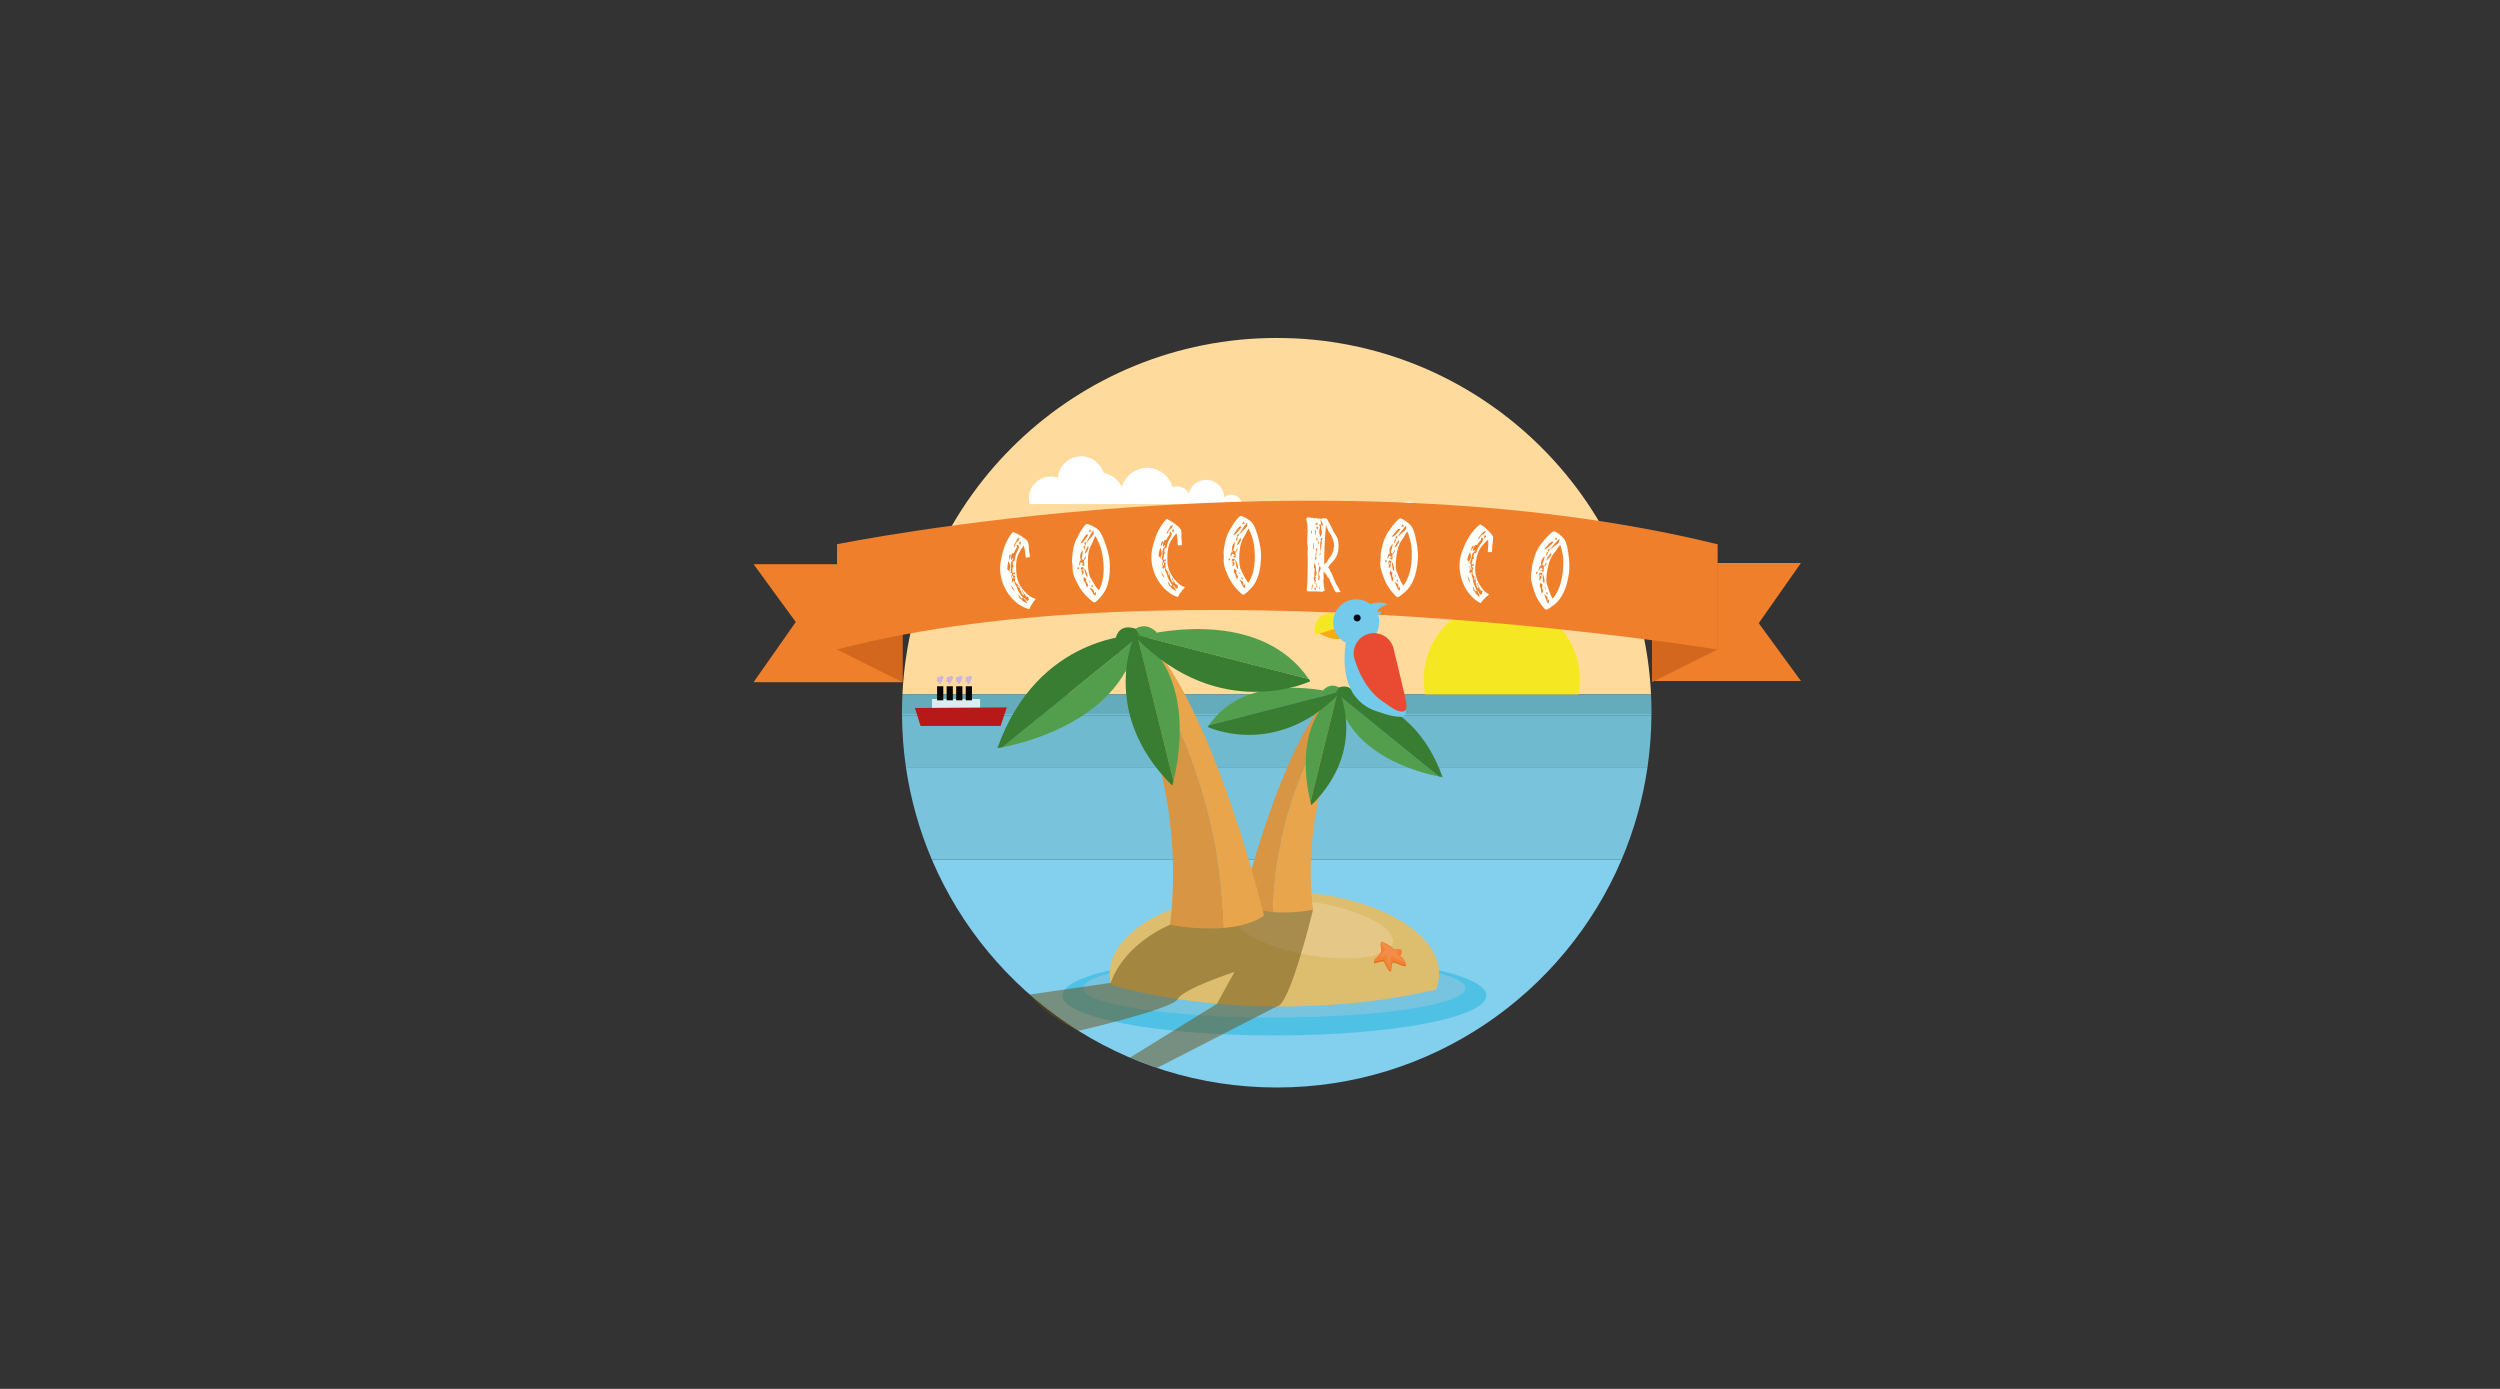 <?xml version="1.0" encoding="utf-8"?>
<!-- Generator: Adobe Illustrator 16.0.0, SVG Export Plug-In . SVG Version: 6.00 Build 0)  -->
<!DOCTYPE svg PUBLIC "-//W3C//DTD SVG 1.1//EN" "http://www.w3.org/Graphics/SVG/1.1/DTD/svg11.dtd">
<svg version="1.1" xmlns="http://www.w3.org/2000/svg" xmlns:xlink="http://www.w3.org/1999/xlink" x="0px" y="0px"
	 width="255.12px" height="141.73px" viewBox="0 0 255.12 141.73" enable-background="new 0 0 255.12 141.73" xml:space="preserve">
<rect x="0" y="0" width="255.12" height="141.73" fill="#333333" stroke="none"/>
<g id="Vrstva_1">
	<g>
		<path fill="#FEDB9C" d="M130.288,34.488c-20.496,0-37.224,16.123-38.198,36.377h76.395
			C167.511,50.611,150.783,34.488,130.288,34.488z"/>
		<g>
			<path fill="#83CFEE" d="M130.288,110.977c15.795,0,29.352-9.576,35.186-23.239H95.102
				C100.936,101.4,114.492,110.977,130.288,110.977z"/>
			<path fill="#64ACBC" d="M168.532,72.732c0-0.626-0.018-1.249-0.047-1.867H92.09c-0.03,0.619-0.047,1.241-0.047,1.867
				c0,0.045,0.003,0.09,0.003,0.135h76.483C168.529,72.822,168.532,72.777,168.532,72.732z"/>
			<path fill="#6FBACE" d="M92.459,78.367h75.656c0.26-1.755,0.398-3.548,0.41-5.372H92.05C92.062,74.819,92.2,76.612,92.459,78.367
				z"/>
			<path fill="#73CAEA" d="M168.525,72.995c0-0.043,0.003-0.085,0.004-0.128H92.046c0,0.043,0.003,0.085,0.003,0.128H168.525z"/>
			<path fill="#79C3DD" d="M92.459,78.367c0.484,3.277,1.382,6.419,2.642,9.37h70.372c1.26-2.951,2.158-6.093,2.642-9.37H92.459z"/>
		</g>
	</g>
</g>
<g id="Vrstva_2">
	<ellipse fill="#4FC1E5" cx="130.045" cy="101.588" rx="21.634" ry="4.079"/>
	<ellipse fill="#76C4E0" cx="130.046" cy="100.837" rx="19.5" ry="3"/>
	<polygon fill="#F8AB2D" points="120.166,97.867 119.473,97.024 118.385,97.117 118.973,96.197 118.547,95.191 119.604,95.466 
		120.43,94.75 120.495,95.841 121.43,96.404 120.414,96.804 	"/>
	<path fill="#DDBE6F" d="M130.046,90.921c-9.285,0-16.813,3.795-16.813,8.478c0,0.385,0.068,0.761,0.167,1.132
		c4.985,1.377,10.992,2.181,17.458,2.181c5.724,0,11.083-0.633,15.697-1.732c0.191-0.513,0.303-1.039,0.303-1.58
		C146.858,94.716,139.331,90.921,130.046,90.921z"/>
	
		<ellipse transform="matrix(0.986 0.167 -0.167 0.986 17.659 -21.014)" fill="#E5C888" cx="134.083" cy="94.75" rx="8.212" ry="2.704"/>
	<path fill="#DD7025" d="M141.001,96.224c0,0,0.875,0.281,1.219,0.781c0,0,0.625-0.031,0.75,0s0.063,0.494-0.188,0.528
		c0,0,0.688,0.659,0.688,0.972s-0.875-0.207-1.234-0.275s-0.141,0.928-0.359,0.914s-0.656-1.014-0.656-1.014
		s-0.375-0.031-0.734,0.125s-0.375-0.094-0.109-0.328s0.578-0.625,0.578-0.797S140.811,96.152,141.001,96.224z"/>
	<path fill="#F18333" d="M141.001,96.087c0,0,0.875,0.281,1.219,0.781c0,0,0.625-0.031,0.75,0s0.063,0.494-0.188,0.528
		c0,0,0.688,0.659,0.688,0.972s-0.875-0.207-1.234-0.275s-0.141,0.928-0.359,0.914s-0.656-1.014-0.656-1.014
		s-0.375-0.031-0.734,0.125s-0.375-0.094-0.109-0.328s0.578-0.625,0.578-0.797S140.811,96.016,141.001,96.087z"/>
	<path fill="#F28D4A" d="M141.063,96.219c0,0,0.828,0.349,1.016,0.661c0,0,0.109,0.109,0.234,0.109s0.516,0,0.516,0l-0.391,0.228
		c0,0,0.797,0.757,0.813,0.929s-1.047-0.498-1.156-0.601s-0.307,0.489-0.263,0.976s-0.269-0.375-0.284-0.703
		s-0.063-0.451-0.328-0.272s-0.531,0.29-0.156-0.328c0,0,0.406-0.149,0.219-0.446S140.928,96.157,141.063,96.219z"/>
</g>
<g id="Vrstva_3">
	<path opacity="0.5" fill="#6B5013" d="M113.347,100.299c1.472-4.139,6.053-5.927,6.053-5.927
		c1.462-2.378,14.589-1.535,14.589-1.535s-2.362,9.87-3.701,9.874l-12.22,6.271l-2.762-1.052l8.881-5.493l1.786-3.25
		c0,0-5.225,1.703-5.787,2.758s-10.128,3.248-10.128,3.248s-3.091-1.336-4.981-3.702L113.347,100.299z"/>
	<g>
		<path fill="#387D32" d="M138.143,70.844c0,0-0.209-1.171-1.59-0.66c0,0-0.316,0.25-0.503,0.454
			C136.05,70.638,136.719,71.525,138.143,70.844z"/>
		<path fill="#539E4C" d="M136.639,70.166c0,0-0.765-0.59-1.631,0.267l1.035,0.669L136.639,70.166z"/>
		<g>
			<path fill="#D89544" d="M126.79,92.136c0,0,3.752-15.576,8.913-21.206l1.102,0.508c-1.449,2.093-6.759,10.524-6.887,21.642
				C128.792,92.988,127.646,92.73,126.79,92.136z"/>
			<path fill="#E9A54B" d="M133.989,92.837c0,0-2,0.41-4.072,0.243c0.128-11.118,5.438-19.549,6.887-21.642l1.339,0.618
				C138.143,72.056,132.558,81.058,133.989,92.837z"/>
		</g>
		<g>
			<path fill="#539E4C" d="M136.492,70.844l10.342,8.394C145.065,78.897,137.567,77.086,136.492,70.844z"/>
			<path fill="#387D32" d="M147.211,79.305c0,0-0.139-0.021-0.377-0.066l-10.342-8.394c-0.013-0.07-0.027-0.135-0.038-0.204
				C136.454,70.64,144.1,70.538,147.211,79.305z"/>
		</g>
		<g>
			<path fill="#539E4C" d="M136.508,70.638l-2.771,11.214C133.352,80.338,132.006,73.785,136.508,70.638z"/>
			<path fill="#387D32" d="M133.821,82.173c0,0-0.034-0.117-0.085-0.321l2.771-11.214c0.05-0.035,0.096-0.072,0.146-0.105
				C136.653,70.532,139.554,76.495,133.821,82.173z"/>
		</g>
		<g>
			<path fill="#539E4C" d="M123.362,74.013l12.905-3.301C134.519,70.283,126.949,68.793,123.362,74.013z"/>
			<path fill="#387D32" d="M136.639,70.809c0,0-0.135-0.039-0.372-0.098l-12.905,3.301c-0.04,0.059-0.081,0.109-0.121,0.168
				C123.241,74.181,130.145,77.473,136.639,70.809z"/>
		</g>
	</g>
	<path fill="#F5E721" d="M161.069,70.865c0.096-0.494,0.149-1.002,0.149-1.524c0-4.399-3.566-7.966-7.966-7.966
		s-7.966,3.566-7.966,7.966c0,0.522,0.054,1.031,0.149,1.524H161.069z"/>
	<g>
		<g>
			<path fill="#E9A54B" d="M128.992,93.438c0,0-5-20.75-11.875-28.25l-1.466,0.677c1.929,2.788,9.004,14.021,9.174,28.831
				C126.324,94.575,127.85,94.23,128.992,93.438z"/>
			<path fill="#D89544" d="M119.4,94.372c0,0,2.666,0.548,5.426,0.324c-0.17-14.811-7.245-26.043-9.174-28.831l-1.784,0.823
				C113.868,66.688,121.307,78.681,119.4,94.372z"/>
		</g>
		<path fill="#387D32" d="M113.868,65.074c0,0,0.278-1.559,2.118-0.879c0,0,0.421,0.334,0.669,0.604
			C116.655,64.799,115.764,65.981,113.868,65.074z"/>
		<path fill="#539E4C" d="M115.872,64.169c0,0,1.019-0.784,2.172,0.356l-1.38,0.891L115.872,64.169z"/>
		<g>
			<path fill="#539E4C" d="M116.066,65.074l-13.778,11.184C104.644,75.803,114.633,73.389,116.066,65.074z"/>
			<path fill="#387D32" d="M101.786,76.346c0,0,0.185-0.027,0.502-0.088l13.778-11.184c0.016-0.093,0.038-0.179,0.052-0.272
				C116.118,64.801,105.932,64.666,101.786,76.346z"/>
		</g>
		<g>
			<path fill="#539E4C" d="M116.045,64.799l3.694,14.939C120.25,77.721,122.042,68.992,116.045,64.799z"/>
			<path fill="#387D32" d="M119.623,80.166c0,0,0.046-0.156,0.116-0.428l-3.694-14.939c-0.066-0.046-0.126-0.096-0.194-0.141
				C115.851,64.658,111.986,72.602,119.623,80.166z"/>
		</g>
		<g>
			<path fill="#539E4C" d="M133.559,69.295l-17.194-4.397C118.695,64.326,128.778,62.341,133.559,69.295z"/>
			<path fill="#387D32" d="M115.872,65.027c0,0,0.179-0.052,0.493-0.13l17.194,4.397c0.053,0.078,0.107,0.146,0.16,0.225
				C133.719,69.52,124.522,73.904,115.872,65.027z"/>
		</g>
	</g>
</g>
<g id="Vrstva_5">
	<g>
		<rect x="95.11" y="71.332" fill="#DAEEF2" width="4.904" height="1.167"/>
		<rect x="95.627" y="70.032" fill="#080505" width="0.635" height="1.433"/>
		<rect x="96.602" y="70.032" fill="#080505" width="0.635" height="1.433"/>
		<rect x="97.577" y="70.032" fill="#080505" width="0.635" height="1.433"/>
		<rect x="98.552" y="70.032" fill="#080505" width="0.635" height="1.433"/>
		<polygon fill="#B71918" points="102.11,74.08 93.941,74.08 93.364,72.248 102.746,72.189 		"/>
	</g>
	<path fill="#CEB6D9" d="M99.208,69.172c0-0.12-0.098-0.217-0.217-0.217c-0.092,0-0.169,0.057-0.201,0.137
		c-0.027-0.019-0.058-0.032-0.092-0.032c-0.091,0-0.165,0.074-0.165,0.165c0,0.042,0.017,0.079,0.043,0.108
		c-0.026,0.029-0.043,0.066-0.043,0.108c0,0.091,0.074,0.165,0.165,0.165c0.008,0,0.014-0.003,0.022-0.004
		c-0.008,0.018-0.022,0.033-0.022,0.053c0,0.075,0.061,0.135,0.135,0.135c0.074,0,0.135-0.061,0.135-0.135
		c0-0.02-0.014-0.034-0.021-0.051c0.086-0.005,0.156-0.075,0.156-0.163c0-0.027-0.008-0.052-0.02-0.075
		C99.156,69.333,99.208,69.259,99.208,69.172z M98.83,69.316c0,0,0,0.001,0.001,0.002c-0.002,0.001-0.004,0.002-0.005,0.003
		C98.828,69.32,98.829,69.318,98.83,69.316z"/>
	<path fill="#CEB6D9" d="M98.232,69.172c0-0.12-0.098-0.217-0.217-0.217c-0.092,0-0.169,0.057-0.201,0.137
		c-0.027-0.019-0.058-0.032-0.092-0.032c-0.091,0-0.165,0.074-0.165,0.165c0,0.042,0.017,0.079,0.043,0.108
		c-0.026,0.029-0.043,0.066-0.043,0.108c0,0.091,0.074,0.165,0.165,0.165c0.008,0,0.014-0.003,0.022-0.004
		c-0.008,0.018-0.022,0.033-0.022,0.053c0,0.075,0.061,0.135,0.135,0.135c0.074,0,0.135-0.061,0.135-0.135
		c0-0.02-0.014-0.034-0.021-0.051c0.086-0.005,0.156-0.075,0.156-0.163c0-0.027-0.008-0.052-0.02-0.075
		C98.181,69.333,98.232,69.259,98.232,69.172z M97.855,69.316c0,0,0,0.001,0.001,0.002c-0.002,0.001-0.004,0.002-0.005,0.003
		C97.853,69.32,97.854,69.318,97.855,69.316z"/>
	<path fill="#CEB6D9" d="M97.257,69.172c0-0.12-0.098-0.217-0.217-0.217c-0.092,0-0.169,0.057-0.201,0.137
		c-0.027-0.019-0.058-0.032-0.092-0.032c-0.091,0-0.165,0.074-0.165,0.165c0,0.042,0.017,0.079,0.043,0.108
		c-0.026,0.029-0.043,0.066-0.043,0.108c0,0.091,0.074,0.165,0.165,0.165c0.008,0,0.014-0.003,0.022-0.004
		c-0.008,0.018-0.022,0.033-0.022,0.053c0,0.075,0.061,0.135,0.135,0.135c0.074,0,0.135-0.061,0.135-0.135
		c0-0.02-0.014-0.034-0.021-0.051c0.086-0.005,0.156-0.075,0.156-0.163c0-0.027-0.008-0.052-0.02-0.075
		C97.206,69.333,97.257,69.259,97.257,69.172z M96.88,69.316c0,0,0,0.001,0.001,0.002c-0.002,0.001-0.004,0.002-0.005,0.003
		C96.877,69.32,96.878,69.318,96.88,69.316z"/>
	<path fill="#CEB6D9" d="M96.282,69.172c0-0.12-0.098-0.217-0.217-0.217c-0.092,0-0.169,0.057-0.201,0.137
		c-0.027-0.019-0.058-0.032-0.092-0.032c-0.091,0-0.165,0.074-0.165,0.165c0,0.042,0.017,0.079,0.043,0.108
		c-0.026,0.029-0.043,0.066-0.043,0.108c0,0.091,0.074,0.165,0.165,0.165c0.008,0,0.014-0.003,0.022-0.004
		c-0.008,0.018-0.022,0.033-0.022,0.053c0,0.075,0.061,0.135,0.135,0.135c0.074,0,0.135-0.061,0.135-0.135
		c0-0.02-0.014-0.034-0.021-0.051c0.086-0.005,0.156-0.075,0.156-0.163c0-0.027-0.008-0.052-0.02-0.075
		C96.23,69.333,96.282,69.259,96.282,69.172z M95.905,69.316c0,0,0,0.001,0.001,0.002c-0.002,0.001-0.004,0.002-0.005,0.003
		C95.902,69.32,95.903,69.318,95.905,69.316z"/>
	<path fill="#FFFFFF" d="M126.752,51.438c-0.092-0.542-0.543-0.963-1.111-0.963c-0.275,0-0.518,0.11-0.716,0.271
		c-0.036-0.986-0.842-1.777-1.838-1.777c-0.857,0-1.571,0.588-1.778,1.38c-0.241-0.43-0.695-0.724-1.223-0.724
		c-0.149,0-0.29,0.029-0.425,0.072c-0.336-1.123-1.365-1.947-2.598-1.947c-1.228,0-2.253,0.818-2.594,1.934
		c-0.352-0.736-1.029-1.285-1.852-1.446c-0.311-0.969-1.208-1.676-2.281-1.676c-1.254,0-2.272,0.963-2.384,2.188
		c-0.224-0.075-0.46-0.125-0.709-0.125c-1.243,0-2.25,1.007-2.25,2.25c0,0.196,0.035,0.382,0.084,0.563H126.752z"/>
	<path fill="#FFFFFF" d="M139.562,54.177c0.006-0.019,0.018-0.035,0.022-0.055c0.044,0.022,0.091,0.037,0.137,0.055h8.08
		c-0.04-0.477-0.429-0.855-0.916-0.855c-0.104,0-0.198,0.028-0.292,0.059c-0.025-0.495-0.427-0.891-0.928-0.891
		c-0.159,0-0.302,0.05-0.433,0.12c-0.145-0.146-0.326-0.243-0.525-0.309c0.004-0.035,0.021-0.065,0.021-0.101
		c0-0.564-0.458-1.022-1.022-1.022s-1.022,0.458-1.022,1.022c0,0.119,0.03,0.229,0.067,0.335c-0.019,0.021-0.029,0.048-0.047,0.07
		c-0.271-0.334-0.681-0.553-1.146-0.553c-0.302,0-0.581,0.091-0.814,0.246c-0.187-0.146-0.41-0.246-0.665-0.246
		c-0.568,0-1.021,0.438-1.078,0.991c-0.097-0.034-0.197-0.062-0.306-0.062c-0.515,0-0.932,0.417-0.932,0.932
		c0,0.094,0.027,0.179,0.053,0.264H139.562z"/>
</g>
<g id="Vrstva_6">
	<g>
		<polygon fill="#F07F2B" points="76.898,69.617 92.092,69.617 92.092,57.573 76.898,57.573 81.207,63.476 		"/>
		<polygon fill="#F07F2B" points="183.782,57.453 168.589,57.453 168.589,69.497 183.782,69.497 179.476,63.594 		"/>
		<polygon fill="#D3671E" points="92.092,69.617 85.422,66.281 85.422,55.538 92.092,58.874 		"/>
		<polygon fill="#D3671E" points="168.589,69.617 175.261,66.281 175.261,55.538 168.589,58.874 		"/>
		<path fill="#F07F2B" d="M85.422,55.538c0,0,49.044-10.001,89.839,0v10.743c0,0-55.56-9.08-89.839,0V55.538z"/>
	</g>
	<g>
		<g>
			<path fill="#FFFFFB" d="M105.688,61.11c0.021,0.032-0.115,0.182-0.158,0.221c-0.077,0.071-0.158,0.273-0.255,0.381
				s-0.148,0.244-0.185,0.346c-0.008,0.023-0.022,0.046-0.024,0.062c-0.002,0.017-0.01,0.026-0.026,0.028
				c-0.04,0.004-0.096-0.002-0.167-0.023c-0.071-0.02-0.144-0.046-0.22-0.078c-0.322-0.132-0.63-0.313-0.918-0.548
				c-0.288-0.236-0.544-0.506-0.769-0.813c-0.226-0.307-0.416-0.642-0.568-1.005s-0.253-0.745-0.303-1.141
				c-0.057-0.453-0.039-0.926,0.056-1.421c0.095-0.496,0.232-1.076,0.461-1.618c0.056-0.133,0.152-0.309,0.261-0.516
				s0.27-0.439,0.482-0.698c0.132,0.052,0.197,0.079,0.328,0.131c0.185,0.075,0.375,0.182,0.571,0.32
				c0.195,0.139,0.533,0.339,0.628,0.52c0.119,0.224,0.102,0.686,0.13,0.944c0.029,0.259,0.111,0.523,0.093,0.601
				c-0.006,0.025-0.063,0.056-0.104,0.061c-0.054,0.006-0.081,0.01-0.135,0.017c-0.042,0.005-0.076,0.02-0.106,0.047
				c-0.033-0.03-0.05-0.045-0.083-0.075c-0.046-0.325-0.082-0.583-0.107-0.772s-0.094-0.375-0.099-0.375
				c-0.087-0.002-0.527,0.745-0.625,1.027c-0.123,0.352-0.156,0.741-0.156,1.051c0,0.31,0.017,0.605,0.05,0.883
				c0.048,0.405,0.185,0.789,0.407,1.154c0.223,0.364,0.537,0.709,0.937,1.008c0.121,0.09,0.246,0.157,0.364,0.2
				S105.682,61.1,105.688,61.11z M102.887,57.341c-0.073,0.348-0.104,0.573-0.091,0.676c0.003,0.024,0.007,0.046,0.014,0.07
				c0.007,0.023,0.017,0.07,0.029,0.081c0.021,0.017,0.09,0.034,0.12,0.075c0.03,0.041,0.084,0.178,0.084,0.178
				s-0.001-0.03,0.002-0.042c0.002-0.013,0.002-0.026,0-0.042c-0.003-0.024-0.038-0.078-0.037-0.104
				c0.005-0.08,0.114-0.285,0.092-0.46c-0.018-0.143-0.074-0.305-0.17-0.486C102.914,57.309,102.904,57.32,102.887,57.341z
				 M103.545,60.319c0.012-0.009-0.183-0.421-0.367-0.584c0.03,0.088,0.047,0.132,0.077,0.221
				C103.307,60.103,103.545,60.319,103.545,60.319z M102.993,56.687c-0.017,0.139-0.025,0.25-0.027,0.335
				c-0.002,0.085-0.022,0.191-0.022,0.191c0.001,0,0.129-0.259,0.162-0.359c0.033-0.101,0.045-0.194,0.034-0.282
				c-0.001-0.009-0.002-0.014-0.003-0.023C103.08,56.604,103.051,56.631,102.993,56.687z M105.007,61.222
				c-0.021-0.038-0.038-0.074-0.05-0.109s-0.021-0.064-0.023-0.088c-0.004-0.032,0.039-0.09,0.039-0.09
				c-0.004-0.01-0.333-0.038-0.35-0.189c-0.003-0.031,0.005-0.067,0.003-0.072c-0.015-0.04-0.173-0.117-0.179-0.172
				c-0.001-0.014-0.003-0.022-0.005-0.037c-0.041-0.076-0.065-0.135-0.07-0.178s-0.03-0.063-0.078-0.057c-0.005,0-0.008,0-0.013,0
				c0.026,0.085,0.061,0.168,0.103,0.248c0.042,0.08,0.141,0.21,0.137,0.231c-0.002,0.011-0.049,0.03-0.057,0.031
				c-0.032,0.004-0.059-0.01-0.08-0.044c-0.021-0.033-0.075-0.082-0.101-0.128c-0.042-0.076-0.072-0.208-0.131-0.298
				c-0.06-0.09-0.086-0.281-0.109-0.302c-0.02-0.018-0.174-0.044-0.182-0.087c-0.006-0.03,0.013-0.084,0.01-0.108
				c-0.01-0.087-0.058-0.167-0.144-0.238c-0.086-0.07-0.137-0.161-0.15-0.272c-0.002-0.019-0.003-0.029-0.006-0.048
				c0.013-0.034,0.019-0.063,0.016-0.086c-0.004-0.032-0.014-0.061-0.029-0.087c-0.016-0.026-0.024-0.05-0.027-0.074
				c-0.005-0.04,0.055-0.087,0.06-0.104c0.006-0.02-0.041-0.101-0.053-0.14c-0.019,0.012-0.028,0.017-0.047,0.029
				c-0.056,0.007-0.092-0.024-0.108-0.095c-0.001-0.009-0.002-0.014-0.003-0.023c-0.004-0.032,0.003-0.048,0.019-0.05
				c0.008-0.001,0.021,0.003,0.038,0.013c0.017,0.01,0.04,0.013,0.064,0.01c0.008-0.001,0.026-0.011,0.057-0.031
				c-0.003-0.024-0.004-0.035-0.007-0.059c-0.007-0.055-0.026-0.107-0.056-0.152c-0.043,0.054-0.064,0.081-0.107,0.134
				c-0.005,0-0.007,0.001-0.012,0.002c-0.032,0.004-0.053-0.035-0.063-0.115c-0.005-0.04-0.005-0.086-0.004-0.143
				c0.001-0.056,0.008-0.125,0.023-0.207c-0.013-0.027-0.02-0.043-0.033-0.07c0.075-0.058,0.134-0.145,0.178-0.263
				c-0.033,0.019-0.048,0.028-0.081,0.046c-0.02-0.03-0.033-0.073-0.04-0.128c-0.005-0.04-0.006-0.074-0.005-0.103
				c0-0.029-0.001-0.058-0.005-0.09c-0.001-0.014-0.004-0.022-0.005-0.036c0.016-0.075,0.058-0.115,0.123-0.123
				c0.01-0.001,0.015-0.002,0.024-0.003c0.024-0.011,0.039-0.034,0.047-0.072c0.008-0.037,0.029-0.096,0.037-0.156
				c0.007-0.056,0.03-0.202,0.088-0.414s0.327-0.639,0.321-0.867c-0.001-0.074-0.115-0.167-0.181-0.159
				c-0.024,0.003-0.067,0.042-0.067,0.068c0,0.029,0.032,0.076,0.034,0.092c0.006,0.056-0.002,0.109-0.03,0.161
				c-0.027,0.051-0.058,0.101-0.093,0.149c-0.036,0.049-0.071,0.102-0.101,0.157c-0.031,0.056-0.031,0.158-0.046,0.181
				c-0.007,0.01-0.052,0.021-0.084,0.028c-0.032,0.008-0.087,0.013-0.108,0.03c-0.109,0.088-0.154,0.383-0.131,0.573
				c0.004,0.038,0.008,0.056,0.013,0.094c0.024-0.003,0.036-0.005,0.061-0.008c0.008-0.073,0.042-0.125,0.104-0.156
				c0.017,0.012,0.025,0.019,0.042,0.031c-0.028,0.117-0.07,0.211-0.128,0.282c-0.01-0.004-0.014-0.007-0.024-0.011
				c-0.041,0.07-0.063,0.144-0.066,0.221c-0.003,0.077-0.005,0.156-0.004,0.237s0.003,0.16,0.004,0.24
				c0.001,0.081-0.049,0.199-0.043,0.247c0.002,0.02,0.031,0.058,0.034,0.082s0.001,0.045-0.005,0.061
				c-0.011,0.025-0.025,0.042-0.037,0.052s-0.018,0.022-0.016,0.039s0.016,0.021,0.041,0.019c0.034-0.004,0.05-0.004,0.084-0.008
				c0.026,0.013,0.041,0.026,0.042,0.042c0.003,0.024-0.022,0.063-0.025,0.087c-0.006,0.053,0.059,0.157,0.099,0.212
				c0.04,0.056,0.064,0.116,0.072,0.18c0.003,0.024-0.008,0.083-0.015,0.086c-0.012,0.005-0.074-0.047-0.09-0.082
				c-0.017-0.034-0.032-0.069-0.045-0.107c-0.013-0.039-0.025-0.078-0.038-0.116s-0.037-0.076-0.075-0.112
				c0.004,0.033,0.006,0.051,0.01,0.084c0.015,0.119,0.135,0.365,0.116,0.444c-0.004,0.018-0.042,0.054-0.04,0.078
				s0.02,0.05,0.052,0.078c0.032,0.028,0.084,0.136,0.084,0.136c0.003,0,0.019-0.039,0.016-0.063s-0.009-0.044-0.019-0.06
				c0.024-0.042,0.036-0.062,0.061-0.103c0.054,0.042,0.086,0.087,0.092,0.135c0.003,0.024-0.006,0.049-0.006,0.061
				c0.001,0.101,0.119,0.271,0.181,0.376c0.062,0.105,0.104,0.217,0.135,0.324c0.088,0.307,0.563,0.827,0.558,0.887
				c-0.001,0.008-0.068,0.034-0.116,0.04c-0.041,0.005-0.069-0.007-0.088-0.033s-0.04-0.059-0.061-0.101s-0.049-0.085-0.083-0.129
				c-0.034-0.044-0.083-0.083-0.144-0.116c0.003,0.029,0.007,0.043,0.01,0.072c0.041,0.067,0.074,0.121,0.099,0.162
				c0.025,0.042,0.039,0.078,0.043,0.11c0.002,0.016-0.007,0.031-0.009,0.037c-0.004,0.015,0.017,0.037,0.042,0.038
				c0.024,0.002,0.104-0.002,0.124,0.015c0.034,0.03,0.092,0.174,0.193,0.238c0.101,0.065,0.409,0.212,0.409,0.212
				c0.012-0.009-0.065-0.206-0.156-0.285c-0.09-0.078-0.23-0.298-0.23-0.298c0.002-0.003,0.104,0.044,0.133,0.057
				s0.042,0.046,0.052,0.066c0.02,0.043,0.082,0.097,0.107,0.139s0.07,0.076,0.113,0.078c0.034,0.001,0.065-0.021,0.074-0.05
				s0.033-0.047,0.073-0.051C104.992,61.224,104.997,61.223,105.007,61.222z M104.162,60.052c0.001,0-0.066-0.143-0.125-0.221
				s-0.126-0.168-0.204-0.272c0.001,0.009,0.002,0.015,0.003,0.024c0.008,0.063,0.042,0.132,0.104,0.205
				C104.002,59.862,104.162,60.052,104.162,60.052z M104.042,54.895c-0.003-0.023-0.054-0.054-0.07-0.052s-0.028,0.024-0.036,0.064
				c-0.007,0.042-0.04,0.065-0.098,0.072c-0.005,0-0.008,0-0.013,0c-0.073,0.162-0.151,0.311-0.235,0.446
				c-0.083,0.135-0.136,0.421-0.136,0.421c0.007,0.004,0.102-0.089,0.124-0.148c0.022-0.059,0.045-0.119,0.066-0.182
				c0.022-0.063,0.05-0.122,0.085-0.174s0.135-0.083,0.174-0.116c0.028-0.023,0.051-0.102,0.07-0.152
				C103.993,55.022,104.047,54.929,104.042,54.895z M104.158,55.28c-0.024-0.013-0.121,0.041-0.138,0.088
				c-0.015,0.041-0.016,0.079-0.015,0.086c0.008,0.071,0.086,0.196,0.086,0.196c0.01-0.001,0.047-0.125,0.066-0.171
				s0.028-0.09,0.023-0.129C104.178,55.327,104.167,55.285,104.158,55.28z"/>
			<path fill="#FFFFFB" d="M112.101,54.089c0.346,0.358,0.597,1.085,0.792,1.676s0.31,1.125,0.347,1.604
				c0.011,0.144,0.017,0.307,0.015,0.487c-0.002,0.181-0.002,0.385-0.015,0.597c-0.021,0.355-0.079,0.688-0.149,0.975
				c-0.071,0.286-0.166,0.548-0.284,0.787c-0.119,0.238-0.271,0.46-0.455,0.669c-0.184,0.208-0.521,0.587-0.663,0.598
				c-0.089,0.006-0.335-0.206-0.501-0.348c-0.166-0.143-0.324-0.296-0.473-0.464c-0.148-0.167-0.287-0.343-0.413-0.528
				s-0.234-0.367-0.324-0.544c-0.114-0.235-0.171-0.352-0.286-0.587c-0.121-0.254-0.196-0.525-0.223-0.812
				c-0.008-0.087-0.012-0.179-0.012-0.275c-0.001-0.096-0.007-0.196-0.017-0.3c-0.004-0.04-0.01-0.078-0.018-0.118
				s-0.014-0.083-0.018-0.131c-0.014-0.144-0.006-0.342,0.024-0.594c0.03-0.251,0.046-0.606,0.129-0.939
				c0.151-0.604,0.353-0.973,0.369-0.974c0.001,0.01,0.003,0.014,0.004,0.024c0.116-0.275,0.25-0.533,0.403-0.772
				c0.153-0.238,0.411-0.609,0.544-0.637C111.099,53.434,111.84,53.819,112.101,54.089z M110.111,57.981
				c-0.023-0.07-0.092-0.139-0.11-0.134c-0.023,0.007-0.052,0.113-0.045,0.185c0.002,0.024,0.003,0.036,0.005,0.06
				c0.057-0.005,0.101-0.018,0.131-0.037C110.1,58.026,110.104,58.011,110.111,57.981z M110.659,56.969
				c0.001,0.019,0.002,0.029,0.004,0.048c0.006,0.072-0.027,0.112-0.101,0.118c-0.073,0.006-0.165-0.062-0.171-0.13
				c-0.007-0.085,0.052-0.253,0.064-0.391c0.013-0.137,0.042-0.433,0.036-0.438c-0.004-0.003-0.064,0.04-0.098,0.087
				s-0.063,0.104-0.09,0.171c-0.027,0.067-0.047,0.136-0.061,0.21c-0.014,0.073-0.018,0.138-0.013,0.194
				c0.007,0.08,0.023,0.146,0.048,0.2c0.025,0.054,0.04,0.101,0.043,0.141c0.002,0.024,0,0.044-0.007,0.061
				c-0.014,0.006-0.022,0.009-0.036,0.016c-0.002-0.019-0.002-0.029-0.004-0.048c-0.009-0.047-0.013-0.071-0.022-0.119
				c-0.033,0.091-0.063,0.176-0.088,0.255c-0.026,0.079-0.035,0.17-0.025,0.274c0.004,0.048,0.012,0.083,0.022,0.105
				c0.01-0.001,0.015,0,0.024-0.001c0.029-0.118,0.043-0.179,0.072-0.297c0.022-0.026,0.041-0.04,0.058-0.041
				c0.024-0.002,0.045,0.001,0.051,0.008c0.023,0.03,0.052,0.069,0.097,0.07c0.045,0,0.087,0.057,0.076,0.094
				c-0.008,0.027-0.047,0.055-0.055,0.056c-0.017,0.001-0.039-0.011-0.065-0.032c-0.002,0.034-0.003,0.052-0.005,0.086
				c0.054,0.052,0.192,0.115,0.219,0.1c0.006-0.003,0.009-0.028,0.013-0.037c0.003-0.008,0.005-0.021,0.003-0.038
				c-0.017-0.191-0.02-0.287-0.012-0.288c0,0.005,0,0.007,0,0.012c-0.029-0.045-0.043-0.084-0.046-0.116
				c-0.003-0.04,0.012-0.075,0.046-0.106c0.034-0.031,0.085-0.085,0.115-0.149c0.039-0.083,0.046-0.177,0.041-0.233
				c-0.003-0.04-0.011-0.067-0.02-0.082C110.728,56.825,110.705,56.873,110.659,56.969z M110.6,57.949
				c-0.003-0.026-0.11-0.074-0.167-0.069c-0.105,0.009-0.152,0.067-0.143,0.17c0.003,0.032,0.007,0.065,0.015,0.101
				c0.007,0.036,0.011,0.109,0.016,0.112c0.006,0.004,0.046-0.023,0.045-0.039c-0.003-0.034-0.004-0.051-0.007-0.084
				c-0.002-0.024,0.02-0.073,0.031-0.075c0.032-0.006,0.117,0.073,0.119,0.097s-0.023,0.046-0.074,0.067
				c-0.052,0.021-0.075,0.051-0.072,0.091s0.054,0.093,0.06,0.116c0.005,0.021-0.025,0.074-0.04,0.1
				c-0.014,0.025-0.021,0.046-0.02,0.062c0.001,0.008,0.037,0.033,0.064,0.03c0.077-0.008,0.159-0.135,0.15-0.23
				c-0.003-0.04-0.01-0.078-0.021-0.113c-0.011-0.035-0.019-0.067-0.021-0.099C110.528,58.106,110.603,57.978,110.6,57.949z
				 M110.965,59.868c0.042-0.076,0.062-0.141,0.057-0.197c-0.005-0.063-0.081-0.16-0.172-0.285c-0.01-0.013-0.016-0.043-0.02-0.083
				c-0.004-0.048,0.001-0.088,0.014-0.122c0.014-0.033,0.017-0.061,0.015-0.085c-0.003-0.04-0.043-0.068-0.105-0.088
				c-0.065-0.021-0.135-0.145-0.135-0.145c-0.006,0-0.057,0.182-0.049,0.27c0.006,0.063,0.021,0.141,0.052,0.176
				c0.038,0.042,0.102,0.094,0.123,0.153c0.021,0.058,0.041,0.119,0.055,0.182c0.014,0.063,0.033,0.123,0.059,0.182
				c0.025,0.058,0.075,0.102,0.151,0.136C110.992,59.924,110.982,59.905,110.965,59.868z M111.05,54.611
				c-0.029-0.054-0.071-0.08-0.12-0.076c-0.066,0.006-0.153,0.09-0.263,0.252c-0.11,0.162-0.412,0.698-0.412,0.698
				c0.002,0.002,0.136-0.077,0.196-0.094c0.061-0.017,0.097-0.055,0.109-0.112C110.755,55.012,110.854,54.878,111.05,54.611z
				 M110.953,58.617c-0.011-0.127-0.278-0.638-0.278-0.638c-0.004,0.001-0.01,0.142-0.007,0.182
				c0.008,0.087,0.035,0.181,0.085,0.281c0.012,0.081,0.019,0.122,0.03,0.203c0.087,0.153,0.155,0.236,0.205,0.248
				C110.974,58.783,110.968,58.727,110.953,58.617z M111.592,54.107c-0.217,0.291-0.467,0.713-0.75,1.268
				c-0.015,0.001-0.021,0.001-0.036,0.002c-0.018-0.032-0.028-0.047-0.046-0.079c-0.047,0.028-0.07,0.062-0.071,0.102
				s-0.025,0.105-0.02,0.122c0.004,0.015,0.042,0.045,0.044,0.069c0.007,0.08-0.075,0.117-0.101,0.14
				c-0.016,0.014-0.021,0.076-0.022,0.104c-0.002,0.029,0,0.059,0.002,0.091c0.003,0.04,0.079,0.197,0.079,0.197
				c0.002,0,0.015-0.155,0.036-0.245c0.021-0.09,0.02-0.229,0.053-0.306c0.106-0.252,0.347-0.443,0.347-0.452
				c-0.005,0-0.008,0.002-0.013,0.002c0.17-0.231,0.424-0.452,0.495-0.596c0.033-0.067,0.02-0.212,0.011-0.324
				C111.596,54.166,111.595,54.146,111.592,54.107z M111.058,56.007c0.011-0.028,0.01-0.078,0.015-0.11
				c0.005-0.032,0.007-0.061,0.005-0.085c-0.003-0.04-0.033-0.092-0.045-0.092c-0.064-0.002-0.357,0.731-0.329,0.763
				c0.012,0.013,0.149-0.059,0.178-0.154C110.911,56.233,111.018,56.11,111.058,56.007z M111.248,59.482
				c0.003-0.001,0.009-0.037,0.007-0.06c-0.003-0.04-0.024-0.078-0.06-0.115c-0.036-0.037-0.144-0.133-0.144-0.133
				C111.047,59.178,111.237,59.486,111.248,59.482z M111.646,60.569c0.005-0.033,0.007-0.077,0.002-0.132
				c-0.008-0.095-0.042-0.19-0.099-0.281c-0.143-0.084-0.214-0.126-0.357-0.21c0.076,0.13,0.151,0.259,0.227,0.385
				s0.151,0.249,0.227,0.371c0.071,0.032,0.104,0.049,0.175,0.081c0.004-0.04,0.009-0.083,0.009-0.127
				c0.001-0.043,0-0.083-0.004-0.125c-0.002-0.023-0.007-0.051-0.014-0.078c-0.006-0.028-0.01-0.053-0.012-0.076
				C111.738,60.453,111.707,60.492,111.646,60.569z M112.125,60.216c0.068-0.005,0.303-0.582,0.405-1.075
				c0.102-0.494,0.127-1.071,0.074-1.733c-0.037-0.455-0.109-0.899-0.218-1.332c-0.109-0.433-0.557-1.359-0.595-1.361
				c-0.032-0.002-0.192,0.31-0.243,0.491c-0.051,0.181-0.179,0.37-0.254,0.527c-0.296,0.62-0.313,1.523-0.252,2.225
				c0.014,0.16,0.036,0.315,0.065,0.465c0.029,0.15,0.063,0.308,0.122,0.423c0.118,0.233,0.291,0.485,0.417,0.724
				S112.078,60.219,112.125,60.216z M111.491,59.907c0.02,0.008,0.031,0.012,0.051,0.02c0.016-0.001,0.023-0.01,0.021-0.026
				c-0.003-0.04-0.128-0.219-0.128-0.219c-0.003,0.001-0.021,0.069-0.048,0.083c-0.027,0.015-0.041,0.03-0.039,0.046
				c0.01,0.009,0.017,0.013,0.027,0.022C111.422,59.863,111.445,59.877,111.491,59.907z M111.379,54.244
				c-0.011-0.031-0.064-0.104-0.157-0.216c-0.056,0.101-0.084,0.153-0.141,0.254c0.032-0.011,0.083-0.021,0.148-0.026
				C111.29,54.251,111.32,54.249,111.379,54.244z"/>
			<path fill="#FFFFFB" d="M120.913,59.919c0.019,0.033-0.126,0.173-0.172,0.21c-0.082,0.065-0.177,0.262-0.28,0.362
				s-0.162,0.234-0.206,0.334c-0.01,0.022-0.025,0.045-0.028,0.061c-0.003,0.017-0.012,0.025-0.028,0.026
				c-0.04,0.002-0.095-0.009-0.165-0.034c-0.07-0.025-0.141-0.056-0.215-0.092c-0.312-0.153-0.606-0.355-0.877-0.608
				c-0.271-0.254-0.51-0.542-0.713-0.863c-0.204-0.321-0.37-0.669-0.498-1.042s-0.204-0.758-0.228-1.158
				c-0.027-0.455,0.022-0.927,0.15-1.415c0.128-0.489,0.304-1.058,0.568-1.583c0.065-0.129,0.173-0.297,0.295-0.496
				s0.297-0.42,0.526-0.665c0.128,0.061,0.191,0.091,0.318,0.152c0.179,0.087,0.362,0.207,0.548,0.358
				c0.186,0.151,0.506,0.375,0.59,0.562c0.104,0.232,0.057,0.692,0.068,0.951c0.012,0.26,0.075,0.528,0.051,0.604
				c-0.007,0.025-0.068,0.052-0.109,0.054c-0.054,0.002-0.081,0.004-0.135,0.007c-0.042,0.002-0.077,0.013-0.109,0.039
				c-0.031-0.032-0.047-0.046-0.078-0.079c-0.024-0.327-0.041-0.588-0.054-0.779s-0.069-0.38-0.074-0.38
				c-0.087-0.008-0.577,0.708-0.694,0.983c-0.146,0.343-0.203,0.729-0.224,1.039c-0.021,0.31-0.024,0.605-0.009,0.885
				c0.021,0.408,0.132,0.799,0.33,1.178c0.197,0.378,0.487,0.744,0.866,1.069c0.114,0.098,0.233,0.173,0.349,0.224
				C120.793,59.871,120.907,59.909,120.913,59.919z M118.374,55.972c-0.096,0.342-0.142,0.564-0.136,0.668
				c0.001,0.024,0.005,0.047,0.011,0.071c0.005,0.023,0.011,0.072,0.023,0.084c0.019,0.019,0.088,0.041,0.115,0.083
				c0.027,0.042,0.072,0.182,0.072,0.182s-0.001-0.029,0.002-0.041c0.003-0.012,0.006-0.026,0.005-0.042
				c-0.001-0.024-0.034-0.083-0.03-0.108c0.01-0.08,0.132-0.274,0.123-0.45c-0.008-0.144-0.054-0.311-0.139-0.498
				C118.4,55.94,118.392,55.952,118.374,55.972z M118.83,58.986c0.013-0.008-0.152-0.431-0.325-0.606
				c0.024,0.09,0.036,0.133,0.061,0.223C118.606,58.753,118.83,58.986,118.83,58.986z M118.523,55.326
				c-0.026,0.138-0.043,0.249-0.05,0.333c-0.008,0.084-0.032,0.189-0.032,0.189c0.001,0,0.145-0.249,0.185-0.347
				c0.04-0.099,0.058-0.192,0.053-0.281c0-0.01-0.001-0.013-0.002-0.023C118.615,55.25,118.585,55.275,118.523,55.326z
				 M120.227,59.986c-0.018-0.039-0.033-0.077-0.042-0.112s-0.015-0.065-0.016-0.089c-0.001-0.032,0.042-0.086,0.042-0.086
				c-0.004-0.01-0.329-0.061-0.336-0.213c-0.001-0.031,0.011-0.067,0.009-0.072c-0.012-0.041-0.166-0.129-0.169-0.185
				c0-0.015-0.002-0.021-0.002-0.036c-0.036-0.079-0.053-0.141-0.055-0.185s-0.027-0.064-0.076-0.062c-0.005,0-0.008,0-0.013,0.001
				c0.021,0.087,0.049,0.172,0.085,0.255c0.036,0.083,0.126,0.219,0.121,0.24c-0.003,0.01-0.051,0.027-0.059,0.028
				c-0.032,0.001-0.057-0.017-0.075-0.052c-0.018-0.034-0.07-0.085-0.092-0.134c-0.036-0.078-0.059-0.212-0.112-0.306
				c-0.054-0.094-0.066-0.287-0.089-0.309c-0.019-0.019-0.169-0.055-0.174-0.099c-0.004-0.031,0.02-0.084,0.018-0.108
				c-0.004-0.088-0.048-0.17-0.129-0.247c-0.082-0.076-0.124-0.168-0.13-0.281c-0.001-0.019-0.002-0.03-0.003-0.049
				c0.015-0.033,0.022-0.061,0.021-0.085c-0.001-0.032-0.01-0.061-0.023-0.089c-0.014-0.027-0.021-0.053-0.022-0.077
				c-0.002-0.04,0.061-0.083,0.067-0.099c0.007-0.02-0.033-0.102-0.043-0.142c-0.019,0.011-0.029,0.015-0.048,0.026
				c-0.057,0.003-0.091-0.031-0.103-0.103c0-0.01,0-0.014-0.001-0.024c-0.001-0.032,0.005-0.049,0.022-0.05
				c0.008,0,0.02,0.005,0.037,0.017c0.017,0.011,0.037,0.016,0.061,0.015c0.008,0,0.03-0.01,0.062-0.028
				c-0.001-0.024-0.002-0.036-0.004-0.06c-0.003-0.056-0.018-0.107-0.045-0.154c-0.046,0.051-0.069,0.075-0.116,0.126
				c-0.005,0-0.008,0-0.013,0.001c-0.032,0.002-0.049-0.037-0.054-0.117c-0.002-0.04-0.001-0.088,0.004-0.145
				c0.005-0.056,0.017-0.125,0.037-0.206c-0.011-0.028-0.016-0.042-0.027-0.071c0.079-0.053,0.145-0.136,0.196-0.251
				c-0.034,0.016-0.05,0.026-0.083,0.042c-0.018-0.031-0.029-0.076-0.032-0.131c-0.002-0.04-0.002-0.074,0.001-0.102
				c0.002-0.028,0.001-0.059,0-0.091c-0.001-0.014,0-0.021,0-0.036c0.021-0.073,0.064-0.112,0.129-0.115c0.01,0,0.015,0,0.025,0
				c0.024-0.009,0.04-0.034,0.05-0.07c0.011-0.036,0.037-0.094,0.049-0.153c0.011-0.055,0.042-0.199,0.114-0.407
				s0.369-0.614,0.379-0.842c0.003-0.074-0.104-0.174-0.17-0.171c-0.024,0.001-0.069,0.036-0.071,0.063
				c-0.002,0.029,0.028,0.081,0.029,0.096c0.003,0.056-0.01,0.106-0.041,0.156c-0.03,0.049-0.064,0.098-0.104,0.144
				c-0.039,0.046-0.077,0.097-0.111,0.15c-0.035,0.054-0.041,0.154-0.058,0.177c-0.007,0.01-0.054,0.017-0.086,0.022
				c-0.033,0.006-0.088,0.009-0.109,0.024c-0.115,0.081-0.178,0.371-0.168,0.562c0.002,0.038,0.002,0.057,0.004,0.095
				c0.024-0.001,0.038-0.001,0.062-0.003c0.013-0.073,0.05-0.123,0.115-0.15c0.016,0.014,0.023,0.021,0.039,0.034
				c-0.036,0.114-0.083,0.204-0.145,0.271c-0.01-0.004-0.016-0.006-0.026-0.01c-0.045,0.067-0.073,0.137-0.081,0.213
				c-0.008,0.077-0.014,0.156-0.018,0.236s-0.007,0.161-0.011,0.241c-0.004,0.081-0.063,0.196-0.06,0.245
				c0.001,0.02,0.027,0.058,0.028,0.082s0,0.046-0.008,0.061c-0.012,0.024-0.03,0.042-0.042,0.05s-0.018,0.021-0.017,0.038
				s0.015,0.022,0.04,0.021c0.034-0.002,0.05-0.003,0.084-0.005c0.025,0.015,0.038,0.03,0.039,0.046
				c0.001,0.024-0.029,0.063-0.033,0.086c-0.01,0.052,0.051,0.16,0.086,0.218c0.036,0.058,0.056,0.119,0.06,0.183
				c0.001,0.024-0.014,0.082-0.021,0.084c-0.012,0.004-0.069-0.049-0.083-0.085c-0.014-0.035-0.027-0.073-0.038-0.113
				c-0.01-0.04-0.02-0.078-0.03-0.118s-0.033-0.078-0.068-0.117c0.002,0.034,0.001,0.05,0.003,0.083
				c0.006,0.12,0.11,0.374,0.086,0.452c-0.005,0.018-0.046,0.051-0.045,0.075s0.018,0.052,0.048,0.083
				c0.03,0.03,0.074,0.14,0.074,0.14c0.003,0,0.023-0.038,0.022-0.062s-0.008-0.042-0.017-0.058c0.027-0.04,0.042-0.061,0.069-0.101
				c0.051,0.046,0.078,0.093,0.08,0.141c0.001,0.024-0.008,0.05-0.009,0.061c-0.005,0.101,0.1,0.278,0.154,0.387
				c0.055,0.109,0.092,0.221,0.115,0.331c0.067,0.312,0.505,0.865,0.496,0.924c-0.001,0.008-0.07,0.027-0.118,0.03
				c-0.041,0.002-0.071-0.01-0.088-0.037s-0.034-0.063-0.053-0.106s-0.043-0.086-0.073-0.132c-0.031-0.046-0.076-0.089-0.134-0.126
				c0.001,0.029,0.002,0.044,0.004,0.073c0.036,0.069,0.064,0.124,0.086,0.167c0.022,0.043,0.035,0.081,0.037,0.113
				c0.001,0.016-0.007,0.03-0.01,0.036c-0.005,0.014,0.013,0.039,0.037,0.041c0.024,0.003,0.104,0.006,0.123,0.024
				c0.032,0.032,0.08,0.178,0.176,0.248c0.096,0.071,0.392,0.24,0.392,0.24c0.012-0.008-0.049-0.209-0.134-0.294
				c-0.085-0.084-0.209-0.314-0.209-0.314c0.003-0.003,0.1,0.052,0.129,0.066c0.029,0.015,0.039,0.049,0.046,0.069
				c0.017,0.044,0.075,0.104,0.098,0.147s0.064,0.08,0.106,0.084c0.033,0.004,0.067-0.018,0.078-0.046s0.037-0.043,0.077-0.045
				C120.213,59.987,120.217,59.987,120.227,59.986z M119.463,58.762c0.001,0-0.057-0.146-0.109-0.228s-0.115-0.177-0.186-0.286
				c0,0.01,0.001,0.015,0.002,0.025c0.003,0.064,0.032,0.133,0.089,0.21C119.316,58.56,119.463,58.762,119.463,58.762z
				 M119.686,53.608c-0.002-0.023-0.047-0.058-0.064-0.057s-0.031,0.024-0.042,0.064c-0.01,0.041-0.044,0.061-0.103,0.064
				c-0.005,0-0.007,0.001-0.012,0.001c-0.084,0.157-0.172,0.298-0.265,0.427c-0.092,0.129-0.164,0.412-0.164,0.412
				c0.007,0.004,0.109-0.083,0.135-0.141c0.026-0.057,0.053-0.115,0.079-0.177c0.026-0.062,0.058-0.118,0.097-0.168
				s0.138-0.075,0.18-0.105c0.029-0.021,0.058-0.098,0.081-0.146C119.63,53.732,119.689,53.643,119.686,53.608z M119.779,54
				c-0.023-0.015-0.124,0.033-0.145,0.079c-0.018,0.04-0.022,0.079-0.021,0.087c0.003,0.072,0.072,0.2,0.072,0.2
				c0.01-0.001,0.057-0.121,0.079-0.166s0.034-0.089,0.032-0.129C119.795,54.047,119.788,54.005,119.779,54z"/>
			<path fill="#FFFFFB" d="M127.773,53.342c0.321,0.38,0.523,1.124,0.678,1.726s0.233,1.143,0.238,1.623
				c0.001,0.144-0.003,0.307-0.018,0.486c-0.015,0.18-0.029,0.384-0.055,0.595c-0.044,0.354-0.125,0.682-0.214,0.963
				c-0.09,0.28-0.2,0.536-0.334,0.767c-0.134,0.229-0.301,0.442-0.499,0.637c-0.198,0.195-0.56,0.551-0.701,0.552
				c-0.089,0-0.322-0.228-0.478-0.38c-0.156-0.153-0.302-0.318-0.439-0.496c-0.137-0.177-0.262-0.361-0.375-0.554
				s-0.208-0.381-0.286-0.564c-0.099-0.242-0.149-0.364-0.248-0.606c-0.104-0.262-0.16-0.536-0.168-0.824
				c-0.002-0.088,0-0.179,0.005-0.275c0.005-0.096,0.009-0.196,0.006-0.3c-0.001-0.04-0.007-0.08-0.012-0.12
				s-0.008-0.084-0.009-0.132c-0.004-0.144,0.019-0.338,0.065-0.588c0.046-0.249,0.086-0.604,0.191-0.93
				c0.19-0.592,0.416-0.946,0.432-0.947c0,0.01,0.001,0.014,0.001,0.024c0.134-0.267,0.287-0.515,0.456-0.743
				c0.169-0.228,0.45-0.581,0.584-0.6C126.817,52.622,127.532,53.056,127.773,53.342z M125.53,57.094
				c-0.019-0.072-0.083-0.146-0.102-0.142c-0.023,0.005-0.06,0.11-0.058,0.183c0,0.024,0.002,0.035,0.002,0.059
				c0.057-0.001,0.101-0.011,0.133-0.028C125.516,57.137,125.521,57.123,125.53,57.094z M126.144,56.12
				c0,0.019,0.001,0.029,0.002,0.048c0.001,0.072-0.034,0.11-0.107,0.111c-0.073,0.001-0.163-0.073-0.164-0.142
				c-0.002-0.086,0.069-0.249,0.09-0.386c0.022-0.136,0.071-0.428,0.065-0.434c-0.004-0.004-0.068,0.035-0.104,0.08
				s-0.069,0.1-0.101,0.164c-0.032,0.064-0.055,0.133-0.074,0.206c-0.019,0.072-0.028,0.136-0.027,0.192
				c0.002,0.08,0.012,0.148,0.034,0.204c0.022,0.055,0.034,0.103,0.035,0.143c0,0.024-0.003,0.044-0.011,0.06
				c-0.015,0.005-0.022,0.008-0.037,0.013c0-0.019,0-0.028,0-0.047c-0.006-0.048-0.01-0.072-0.016-0.12
				c-0.039,0.089-0.074,0.171-0.104,0.248c-0.031,0.077-0.045,0.168-0.043,0.272c0.001,0.048,0.006,0.083,0.015,0.106
				c0.01,0,0.014,0,0.024,0c0.037-0.116,0.056-0.174,0.092-0.291c0.024-0.024,0.043-0.037,0.06-0.038
				c0.024,0,0.044,0.002,0.049,0.01c0.021,0.032,0.048,0.075,0.093,0.078c0.045,0.003,0.083,0.063,0.069,0.1
				c-0.01,0.026-0.051,0.05-0.059,0.05c-0.017,0-0.039-0.013-0.063-0.036c-0.004,0.034-0.006,0.051-0.01,0.085
				c0.05,0.055,0.184,0.128,0.211,0.115c0.006-0.003,0.012-0.028,0.016-0.036c0.004-0.008,0.006-0.021,0.005-0.037
				c-0.004-0.192-0.002-0.286,0.006-0.286c0,0.005,0.002,0.006,0.002,0.011c-0.026-0.047-0.04-0.087-0.04-0.119
				c-0.001-0.04,0.017-0.073,0.052-0.102c0.036-0.029,0.092-0.08,0.126-0.141c0.044-0.08,0.058-0.173,0.057-0.229
				c-0.001-0.04-0.006-0.069-0.014-0.085C126.223,55.98,126.196,56.028,126.144,56.12z M126.02,57.095
				c-0.001-0.027-0.105-0.083-0.162-0.082c-0.106,0.002-0.157,0.058-0.154,0.162c0.001,0.032,0.002,0.064,0.008,0.101
				c0.005,0.036,0.005,0.11,0.009,0.113c0.006,0.004,0.049-0.02,0.048-0.036c-0.001-0.034-0.002-0.051-0.003-0.084
				c0-0.024,0.025-0.072,0.037-0.073c0.033-0.004,0.112,0.082,0.113,0.106s-0.027,0.044-0.079,0.062
				c-0.053,0.017-0.078,0.046-0.077,0.086s0.047,0.093,0.051,0.117c0.003,0.021-0.03,0.074-0.046,0.099
				c-0.016,0.024-0.023,0.044-0.022,0.06c0,0.008,0.034,0.035,0.061,0.034c0.077-0.003,0.167-0.124,0.165-0.22
				c-0.001-0.04-0.006-0.078-0.015-0.114c-0.009-0.036-0.014-0.068-0.015-0.101C125.936,57.245,126.021,57.124,126.02,57.095z
				 M126.255,59.035c0.047-0.073,0.07-0.138,0.069-0.194c-0.001-0.063-0.07-0.167-0.152-0.296c-0.009-0.014-0.013-0.044-0.014-0.084
				c-0.001-0.048,0.006-0.088,0.022-0.121c0.016-0.032,0.022-0.061,0.022-0.084c-0.001-0.04-0.039-0.069-0.1-0.094
				c-0.063-0.026-0.124-0.153-0.124-0.153c-0.006-0.001-0.07,0.177-0.068,0.265c0.001,0.064,0.013,0.144,0.042,0.181
				c0.035,0.045,0.095,0.1,0.112,0.16c0.018,0.059,0.031,0.12,0.041,0.183c0.009,0.064,0.026,0.126,0.047,0.186
				c0.021,0.059,0.069,0.108,0.142,0.146C126.279,59.091,126.271,59.073,126.255,59.035z M126.69,53.794
				c-0.026-0.056-0.065-0.086-0.115-0.085c-0.066,0.001-0.16,0.081-0.28,0.235c-0.121,0.154-0.455,0.67-0.455,0.67
				c0.002,0.002,0.14-0.069,0.201-0.083c0.062-0.013,0.1-0.05,0.116-0.106C126.37,54.171,126.477,54.048,126.69,53.794z
				 M126.326,57.784c-0.002-0.128-0.234-0.655-0.234-0.655c-0.004,0-0.02,0.141-0.019,0.181c0.002,0.088,0.022,0.183,0.065,0.286
				c0.006,0.082,0.011,0.122,0.018,0.204c0.077,0.159,0.139,0.245,0.188,0.26C126.337,57.949,126.333,57.895,126.326,57.784z
				 M127.264,53.327c-0.235,0.276-0.513,0.679-0.832,1.213c-0.015,0-0.022,0.001-0.037,0.001c-0.016-0.033-0.023-0.049-0.039-0.082
				c-0.049,0.025-0.074,0.057-0.078,0.097s-0.032,0.103-0.028,0.121c0.003,0.015,0.038,0.047,0.038,0.071
				c0.001,0.08-0.082,0.113-0.109,0.135c-0.017,0.013-0.025,0.075-0.029,0.103c-0.004,0.028-0.004,0.057-0.003,0.089
				c0.001,0.04,0.066,0.202,0.066,0.202c0.002,0,0.022-0.152,0.05-0.24c0.027-0.088,0.038-0.227,0.075-0.302
				c0.123-0.245,0.373-0.421,0.373-0.43c-0.005,0-0.008,0.001-0.013,0.001c0.186-0.219,0.455-0.42,0.535-0.559
				c0.038-0.064,0.034-0.213,0.032-0.326C127.265,53.384,127.264,53.365,127.264,53.327z M126.605,55.186
				c0.013-0.027,0.015-0.077,0.022-0.109c0.007-0.032,0.012-0.06,0.011-0.084c-0.001-0.04-0.026-0.093-0.039-0.095
				c-0.064-0.007-0.405,0.705-0.379,0.739c0.011,0.014,0.153-0.05,0.188-0.143C126.443,55.403,126.558,55.286,126.605,55.186z
				 M126.563,58.668c0.004-0.001,0.011-0.036,0.01-0.06c-0.001-0.04-0.018-0.081-0.05-0.12c-0.033-0.04-0.135-0.141-0.135-0.141
				C126.383,58.351,126.551,58.67,126.563,58.668z M126.888,59.779c0.007-0.032,0.009-0.078,0.008-0.133
				c-0.002-0.096-0.026-0.191-0.077-0.286c-0.137-0.094-0.206-0.14-0.344-0.233c0.067,0.135,0.135,0.267,0.202,0.397
				s0.133,0.259,0.2,0.386c0.068,0.037,0.102,0.056,0.17,0.093c0.007-0.039,0.013-0.082,0.016-0.126
				c0.003-0.043,0.003-0.083,0.003-0.125c0-0.023-0.001-0.051-0.006-0.078c-0.004-0.028-0.007-0.055-0.007-0.078
				C126.986,59.668,126.954,59.706,126.888,59.779z M127.389,59.456c0.069,0,0.341-0.56,0.476-1.045
				c0.134-0.486,0.199-1.061,0.19-1.725c-0.006-0.456-0.05-0.903-0.13-1.342c-0.08-0.439-0.465-1.392-0.503-1.396
				c-0.032-0.004-0.211,0.295-0.274,0.472c-0.063,0.177-0.204,0.357-0.289,0.509c-0.336,0.599-0.414,1.501-0.399,2.205
				c0.003,0.16,0.014,0.315,0.034,0.467c0.02,0.152,0.043,0.312,0.093,0.431c0.102,0.241,0.257,0.502,0.366,0.749
				S127.342,59.456,127.389,59.456z M126.779,59.107c0.02,0.009,0.028,0.015,0.048,0.023c0.016,0,0.024-0.009,0.023-0.024
				c-0.001-0.04-0.114-0.226-0.114-0.226c-0.003,0-0.025,0.066-0.053,0.079c-0.028,0.013-0.041,0.028-0.041,0.043
				c0.01,0.01,0.013,0.012,0.023,0.022C126.71,59.057,126.735,59.075,126.779,59.107z M127.044,53.449
				c-0.009-0.032-0.058-0.106-0.143-0.225c-0.063,0.097-0.094,0.145-0.157,0.242c0.033-0.008,0.083-0.014,0.149-0.015
				C126.953,53.451,126.984,53.45,127.044,53.449z"/>
			<path fill="#FFFFFB" d="M136.809,60.399c-0.121,0.029-0.248,0.042-0.376,0.039c-0.048-0.001-0.074-0.003-0.122-0.004
				c-0.147-0.195-0.251-0.458-0.356-0.69c-0.07-0.154-0.161-0.299-0.203-0.412s-0.069-0.195-0.086-0.242
				c-0.014-0.04-0.039-0.072-0.066-0.092s-0.053-0.039-0.076-0.055c-0.024-0.016-0.047-0.039-0.067-0.067
				c-0.02-0.028-0.014-0.095-0.026-0.126c-0.046-0.111-0.253-0.277-0.332-0.415c-0.016,0.053-0.022,0.08-0.038,0.132
				c0.007,0.088,0.009,0.174,0.012,0.258s0.003,0.158,0.002,0.222c-0.002,0.088-0.005,0.16-0.01,0.216
				c-0.005,0.057-0.006,0.104-0.007,0.145c-0.005,0.256,0.037,0.577,0.126,0.962c-0.097,0.046-0.146,0.07-0.242,0.116
				c-0.137-0.01-0.279-0.018-0.428-0.025c-0.147-0.006-0.292-0.011-0.436-0.013c-0.104-0.001-0.212,0-0.316,0.003
				c-0.104,0.003-0.211,0.002-0.314,0.001c-0.043-0.043-0.063-0.064-0.105-0.108c0.035-0.288,0.061-0.62,0.076-0.996
				s0.027-0.803,0.032-1.284c0.003-0.28,0.004-0.578,0.003-0.894c-0.001-0.316-0.045-0.7-0.008-1.003
				c0.007-0.057,0.027-0.107,0.027-0.131s-0.016-0.089-0.039-0.198c-0.022-0.108-0.03-0.278-0.028-0.51
				c0.002-0.224,0.007-0.423,0.017-0.6c0.01-0.176,0.014-0.328,0.015-0.456c0.004-0.392-0.017-0.679-0.065-0.859
				c-0.048-0.181-0.07-0.287-0.07-0.318c0.001-0.08,0.09-0.212,0.148-0.215c0.038-0.002,0.16,0.05,0.275,0.051
				c0.05,0,0.076,0.001,0.126,0.002c0.066,0.001,0.128,0.005,0.187,0.014c0.058,0.009,0.151,0.066,0.172,0.063
				c0.014-0.003,0.057-0.046,0.09-0.046c0.041,0,0.079,0.012,0.115,0.037c0.037,0.024,0.077,0.036,0.118,0.036
				c0.017,0,0.061-0.021,0.099-0.021c0.025,0,0.063,0.015,0.088,0.019c0.025,0.004,0.05,0.006,0.074,0.006
				c0.066,0.001,0.15-0.019,0.25-0.065c0.144,0.017,0.216,0.025,0.359,0.042c0.2,0.396,0.358,0.695,0.475,0.897
				c0.115,0.203,0.161,0.335,0.169,0.362c0.025,0.092,0.146,0.232,0.217,0.354s0.161,0.249,0.203,0.354
				c0.119,0.3,0.131,0.704,0.123,1.023c-0.008,0.312-0.088,0.671-0.268,0.978c-0.086,0.146-0.188,0.271-0.258,0.361
				c-0.071,0.09-0.131,0.16-0.18,0.194c-0.091,0.063-0.208,0.199-0.326,0.412c-0.008,0.016-0.013,0.032-0.013,0.048
				c-0.001,0.064,0.022,0.104,0.075,0.121c0.052,0.017,0.078,0.053,0.077,0.109c0,0.014,0.001,0.022,0.001,0.037
				c0.242,0.421,0.418,0.905,0.59,1.298c0.054,0.124,0.123,0.232,0.165,0.308c0.042,0.077,0.087,0.134,0.126,0.166
				c0,0.015-0.001,0.021-0.001,0.035c-0.001,0.032,0.008,0.057,0.027,0.074c0.02,0.016,0.034,0.037,0.041,0.061
				C136.709,60.224,136.744,60.282,136.809,60.399z M133.879,54.308c-0.015-0.104-0.103-0.186-0.107-0.182
				c-0.003,0.002,0,0.035,0.004,0.05c0.004,0.016,0.006,0.031,0.006,0.047s-0.002,0.032-0.006,0.048s-0.007,0.032-0.007,0.048
				c-0.001,0.064,0.078,0.147,0.085,0.144c0.013-0.005,0.025-0.103,0.025-0.119C133.879,54.329,133.879,54.322,133.879,54.308z
				 M133.95,59.602c-0.065,0.079-0.093,0.168-0.077,0.269c0.015,0.1-0.065,0.242-0.063,0.27c0,0.004,0.02,0.011,0.035,0.011
				c0.017,0,0.034-0.01,0.037-0.023c0.001-0.006-0.002-0.014-0.006-0.018c-0.004-0.005-0.006-0.01-0.006-0.018
				c0-0.04,0.017-0.08,0.046-0.115s0.043-0.063,0.043-0.088C133.957,59.774,133.953,59.717,133.95,59.602z M134.118,56.111
				c-0.023-0.097-0.037-0.173-0.036-0.229c0.001-0.082,0-0.123,0.001-0.204c0.001-0.112-0.019-0.216-0.066-0.313
				c-0.003,0.235-0.006,0.352-0.009,0.587C134.052,56.015,134.074,56.048,134.118,56.111z M134.338,58.646
				c0.039-0.164-0.055-0.502-0.056-0.715c-0.001-0.212-0.156-0.548-0.156-0.548c-0.003,0.001-0.002,0.112,0.002,0.144
				c0.004,0.032,0.005,0.056,0.005,0.071c-0.001,0.064-0.084,0.209-0.076,0.251c0.008,0.043,0.122,0.165,0.12,0.277
				c-0.001,0.072-0.023,0.221-0.066,0.444c0.024,0.024,0.032,0.037,0.057,0.061c-0.001,0.048-0.054,0.094-0.058,0.106
				c-0.003,0.011,0.02,0.062,0.02,0.086c-0.001,0.071-0.082,0.21-0.075,0.25c0.003,0.018,0.053,0.072,0.06,0.12
				c0.007,0.049,0.021,0.11,0.034,0.182c0.025,0.14,0.045,0.215,0.069,0.216c0.005,0,0.006,0,0.011,0
				c0.01-0.029,0.017-0.042,0.026-0.071c-0.032-0.032-0.045-0.061-0.045-0.085c0.001-0.04,0.012-0.072,0.041-0.096
				c0.028-0.024,0.043-0.045,0.043-0.07c0.001-0.04-0.06-0.096-0.06-0.096c0-0.002,0.024-0.02,0.024-0.037
				c0-0.016-0.008-0.03-0.027-0.042s-0.03-0.026-0.03-0.043c0-0.008,0.006-0.016,0.015-0.025c0.039-0.009,0.055-0.013,0.094-0.021
				c-0.008-0.04-0.028-0.081-0.068-0.122c-0.008-0.008-0.013-0.019-0.013-0.035c0-0.023,0.009-0.052,0.03-0.083
				C134.278,58.733,134.329,58.681,134.338,58.646z M134.299,54.348c0.008-0.026-0.036-0.124-0.035-0.179
				c0.001-0.056-0.056-0.134-0.059-0.133c-0.011,0.003-0.027,0.111-0.027,0.143c-0.001,0.056,0.032,0.111,0.035,0.132
				c0.002,0.013-0.013,0.059-0.014,0.107c-0.001,0.04,0,0.087,0.008,0.139c0.008,0.052,0.05,0.162,0.05,0.162
				c0.001,0,0.001-0.078-0.003-0.113c-0.004-0.036-0.006-0.069-0.006-0.101C134.249,54.426,134.295,54.362,134.299,54.348z
				 M134.473,53.498c0.019-0.018-0.023-0.163-0.072-0.228c0,0.015,0,0.021,0,0.035c-0.001,0.048-0.03,0.083-0.088,0.102
				s-0.087,0.048-0.088,0.088c0,0.016,0.037,0.072,0.049,0.072C134.295,53.568,134.459,53.512,134.473,53.498z M134.436,56.091
				c0.007-0.081-0.039-0.157-0.072-0.157c-0.016,0-0.038,0.012-0.063,0.035c0.013,0.125,0.022,0.188,0.035,0.313
				c-0.042,0.056-0.064,0.103-0.069,0.147s-0.006,0.095-0.007,0.151c-0.002,0.176-0.02,0.296-0.045,0.359
				c-0.024,0.063-0.036,0.104-0.036,0.12c0,0.032,0.027,0.084,0.033,0.084c0.01,0,0.05-0.058,0.075-0.082
				c0.024-0.023,0.058-0.053,0.063-0.072c0.014-0.043-0.01-0.122-0.029-0.174c-0.021-0.053-0.028-0.099-0.027-0.139
				c0-0.024,0.063-0.101,0.063-0.131c0-0.018-0.036-0.068-0.035-0.108c0.001-0.048,0.014-0.098,0.039-0.149
				C134.385,56.236,134.43,56.155,134.436,56.091z M134.283,60.073c0-0.024-0.012-0.045-0.031-0.065
				c-0.021-0.02-0.071-0.093-0.075-0.093c-0.008,0-0.04,0.072-0.04,0.097c-0.001,0.088,0.089,0.23,0.094,0.229
				c0.007-0.001,0.029-0.07,0.037-0.091c0.008-0.02,0.014-0.037,0.014-0.054c0-0.005,0-0.008,0-0.013S134.283,60.078,134.283,60.073
				z M134.518,53.823c-0.033-0.017-0.058-0.035-0.074-0.055c-0.016-0.02-0.042-0.03-0.074-0.03c-0.005,0-0.006,0-0.011,0
				c-0.017,0.008-0.025,0.023-0.025,0.047s0.002,0.052,0.01,0.083c0.008,0.032,0.016,0.073,0.024,0.121c0.024,0,0.04,0,0.064,0
				c0.058-0.031,0.082-0.075,0.083-0.13C134.515,53.846,134.518,53.838,134.518,53.823z M134.462,55.071
				c0.007-0.089-0.104-0.231-0.107-0.229c-0.006,0.002-0.017,0.073-0.021,0.101s-0.006,0.056-0.006,0.08
				c-0.001,0.08,0.035,0.18,0.045,0.181C134.391,55.205,134.459,55.106,134.462,55.071z M134.384,59.536
				c-0.024,0.009-0.032,0.012-0.057,0.021c0.022,0.113,0.03,0.18,0.03,0.205c-0.001,0.04-0.08,0.051-0.086,0.058
				c-0.008,0.009,0.043,0.093,0.107,0.134C134.381,59.786,134.381,59.704,134.384,59.536z M134.585,55.109
				c-0.001,0-0.039,0.16-0.06,0.22c-0.021,0.06-0.033,0.112-0.034,0.151c0,0.016,0.023,0.071,0.024,0.071
				c0.013,0.001,0.076-0.143,0.077-0.215c0.001-0.032,0-0.066,0.001-0.102C134.595,55.199,134.585,55.109,134.585,55.109z
				 M134.588,57.376c-0.002,0-0.016,0.121-0.041,0.168c-0.024,0.048-0.038,0.142-0.036,0.144c0.011,0.007,0.11-0.09,0.111-0.178
				C134.623,57.47,134.588,57.376,134.588,57.376z M134.662,58.795c-0.015-0.046-0.059-0.133-0.057-0.23
				c0.001-0.088,0.027-0.179,0.078-0.274c0.05-0.095,0.077-0.2,0.079-0.313c0.001-0.088-0.082-0.264-0.082-0.264
				c-0.002,0-0.037,0.109-0.052,0.143c-0.086,0.195-0.063,0.55-0.078,0.762c-0.016,0.212-0.026,0.377-0.028,0.497
				c-0.001,0.048,0.003,0.073,0.002,0.121c0.044-0.023,0.064-0.035,0.108-0.058c0.009-0.048,0.018-0.105,0.022-0.169
				S134.679,58.848,134.662,58.795z M134.99,53.664c0.008-0.004,0.013-0.061,0.014-0.109c0.003-0.152-0.226-0.496-0.227-0.496
				c-0.003,0-0.016,0.043-0.021,0.059c-0.004,0.016-0.007,0.033-0.007,0.049c-0.001,0.04,0.04,0.084,0.05,0.109
				c0.009,0.023,0.002,0.076,0.014,0.108c0.012,0.032,0.019,0.057,0.019,0.073c0,0.024-0.061,0.06-0.063,0.058
				c-0.008-0.005-0.063-0.093-0.071-0.085c-0.01,0.01-0.016,0.085-0.041,0.109c-0.024,0.023-0.038,0.047-0.038,0.071
				c0,0.032,0.065,0.05,0.074,0.061c0.027,0.035-0.023,0.251-0.037,0.347s-0.024,0.175-0.033,0.239c0,0.019,0,0.029,0,0.048
				c-0.001,0.048,0.006,0.093,0.025,0.133c0.021,0.041,0.033,0.081,0.032,0.121c-0.001,0.039-0.002,0.057-0.003,0.095
				c-0.001,0.072,0.02,0.11,0.05,0.109c0.055-0.003,0.063-0.113,0.087-0.155c0.016-0.027,0.075-0.075,0.076-0.131
				c0-0.016,0.001-0.037-0.003-0.061s-0.006-0.043-0.006-0.06c0-0.016,0.03-0.08,0.024-0.118c-0.011-0.068-0.089-0.205-0.074-0.321
				c0.014-0.116-0.007-0.229-0.063-0.342c0.02-0.009,0.028-0.013,0.048-0.022c0.033,0,0.061,0.017,0.081,0.049
				C134.918,53.634,134.979,53.67,134.99,53.664z M134.702,56.371c-0.009,0.002-0.026,0.087-0.027,0.119
				c0,0.016,0.001,0.034,0.005,0.054c0.004,0.02,0.005,0.039,0.005,0.055c-0.001,0.048-0.03,0.083-0.087,0.106
				c0.029,0.01,0.043,0.014,0.072,0.024c0.017-0.063,0.04-0.112,0.064-0.147c0.025-0.036,0.038-0.066,0.038-0.09
				C134.773,56.452,134.706,56.37,134.702,56.371z M134.673,59.814c-0.004,0-0.034,0.116-0.051,0.156
				c-0.018,0.04-0.024,0.076-0.025,0.108c0,0.016,0.007,0.041,0.023,0.072c0.01,0,0.014,0,0.023,0
				c0.026-0.103,0.039-0.186,0.04-0.25C134.685,59.86,134.673,59.814,134.673,59.814z M134.855,55.161
				c0.058-0.055,0.086-0.106,0.087-0.155c0.001-0.04-0.008-0.08-0.031-0.121c-0.04,0.009-0.06,0.015-0.1,0.023
				c-0.025,0.063-0.041,0.119-0.042,0.167c-0.001,0.04,0.011,0.072,0.012,0.083c0.004,0.078-0.065,0.259-0.068,0.419
				c-0.001,0.072,0.004,0.167,0.015,0.283c0.01,0.116,0.037,0.427,0.037,0.427c0.003,0,0.073-0.32,0.067-0.48
				s0.017-0.308,0.068-0.443C134.882,55.283,134.874,55.243,134.855,55.161z M136.138,55.678c0.003-0.144-0.019-0.29-0.061-0.439
				c-0.042-0.149-0.096-0.309-0.167-0.479c-0.047-0.113-0.121-0.236-0.221-0.37c-0.101-0.134-0.194-0.314-0.281-0.539
				c-0.038-0.097-0.056-0.146-0.094-0.242c-0.051,0.527-0.091,1.056-0.121,1.587c-0.03,0.531-0.05,1.063-0.059,1.591
				c-0.002,0.136-0.003,0.27-0.001,0.401s0.001,0.267-0.001,0.402c0.089-0.07,0.134-0.105,0.223-0.176
				c0.068-0.126,0.141-0.244,0.221-0.351c0.08-0.107,0.156-0.213,0.228-0.319c0.072-0.106,0.13-0.217,0.183-0.332
				c0.052-0.115,0.09-0.239,0.109-0.375c0.001-0.029-0.003-0.043-0.002-0.072c0.001-0.064,0.019-0.128,0.045-0.191
				C136.14,55.735,136.137,55.716,136.138,55.678z"/>
			<path fill="#FFFFFB" d="M144.014,53.674c0.293,0.401,0.444,1.157,0.558,1.769c0.112,0.611,0.153,1.156,0.125,1.635
				c-0.009,0.144-0.025,0.306-0.052,0.484c-0.027,0.179-0.056,0.381-0.097,0.59c-0.068,0.35-0.167,0.671-0.276,0.945
				c-0.108,0.273-0.239,0.522-0.389,0.742c-0.149,0.219-0.33,0.422-0.541,0.603c-0.21,0.181-0.599,0.51-0.74,0.501
				c-0.089-0.006-0.303-0.251-0.447-0.414s-0.28-0.338-0.404-0.524c-0.124-0.186-0.235-0.378-0.336-0.579
				c-0.1-0.201-0.182-0.394-0.247-0.581c-0.082-0.249-0.123-0.373-0.205-0.622c-0.086-0.268-0.121-0.547-0.109-0.835
				c0.004-0.088,0.011-0.178,0.022-0.274c0.012-0.095,0.021-0.195,0.026-0.299c0.002-0.04-0.001-0.081-0.003-0.121
				s-0.003-0.084-0.001-0.132c0.006-0.144,0.041-0.339,0.104-0.584c0.063-0.245,0.129-0.595,0.256-0.914
				c0.23-0.577,0.48-0.915,0.498-0.914c0,0.01-0.001,0.013-0.001,0.022c0.152-0.257,0.32-0.493,0.505-0.708
				c0.185-0.215,0.489-0.549,0.625-0.559C143.11,52.89,143.793,53.372,144.014,53.674z M141.517,57.263
				c-0.014-0.073-0.073-0.152-0.092-0.149c-0.024,0.004-0.066,0.104-0.069,0.177c-0.001,0.024,0.001,0.036,0,0.06
				c0.057,0.002,0.1-0.003,0.133-0.018C141.499,57.305,141.506,57.291,141.517,57.263z M142.198,56.333
				c-0.001,0.019-0.002,0.029-0.003,0.048c-0.004,0.072-0.041,0.106-0.115,0.103s-0.158-0.083-0.155-0.152
				c0.004-0.085,0.087-0.244,0.118-0.378c0.03-0.134,0.101-0.423,0.095-0.429c-0.004-0.004-0.067,0.032-0.106,0.074
				s-0.078,0.095-0.114,0.157s-0.065,0.127-0.09,0.199c-0.023,0.071-0.036,0.135-0.039,0.191c-0.004,0.08,0.003,0.148,0.021,0.205
				s0.026,0.105,0.024,0.145c-0.001,0.024-0.007,0.045-0.016,0.061c-0.015,0.004-0.021,0.005-0.036,0.01
				c0.001-0.019,0.003-0.028,0.004-0.047c-0.003-0.048-0.007-0.073-0.01-0.121c-0.045,0.086-0.083,0.167-0.119,0.241
				s-0.058,0.164-0.063,0.268c-0.002,0.048-0.001,0.083,0.006,0.107c0.01,0,0.016,0.001,0.025,0.001
				c0.044-0.113,0.069-0.17,0.113-0.284c0.026-0.023,0.045-0.034,0.062-0.033c0.023,0.001,0.043,0.008,0.048,0.015
				c0.02,0.032,0.044,0.076,0.089,0.082c0.045,0.006,0.076,0.067,0.06,0.103c-0.012,0.025-0.054,0.046-0.062,0.046
				c-0.017-0.001-0.035-0.013-0.058-0.038c-0.007,0.033-0.011,0.049-0.018,0.083c0.046,0.059,0.173,0.142,0.201,0.13
				c0.006-0.002,0.018-0.026,0.022-0.035c0.004-0.008,0.005-0.021,0.006-0.038c0.009-0.192,0.017-0.286,0.024-0.286
				c0,0.005,0.001,0.007,0.001,0.012c-0.022-0.049-0.033-0.09-0.031-0.122c0.002-0.04,0.022-0.073,0.06-0.099
				c0.038-0.026,0.095-0.073,0.133-0.132c0.05-0.077,0.076-0.168,0.079-0.224c0.002-0.04-0.005-0.069-0.012-0.085
				C142.284,56.199,142.257,56.244,142.198,56.333z M142.006,57.296c0.001-0.027-0.1-0.089-0.156-0.092
				c-0.105-0.005-0.159,0.044-0.164,0.148c-0.002,0.032-0.003,0.067,0,0.103c0.002,0.036-0.001,0.11,0.003,0.114
				c0.005,0.004,0.049-0.018,0.05-0.034c0.002-0.034-0.001-0.05,0.001-0.084c0.001-0.024,0.027-0.07,0.039-0.07
				c0.033-0.001,0.106,0.088,0.105,0.112s-0.025,0.043-0.079,0.057c-0.055,0.014-0.083,0.041-0.085,0.081s0.041,0.097,0.043,0.121
				c0.002,0.021-0.036,0.071-0.053,0.095c-0.018,0.023-0.024,0.043-0.025,0.059c0,0.008,0.028,0.038,0.056,0.039
				c0.076,0.002,0.178-0.113,0.183-0.208c0.002-0.04-0.002-0.078-0.008-0.115c-0.006-0.036-0.01-0.069-0.008-0.102
				C141.911,57.44,142.005,57.326,142.006,57.296z M142.107,59.247c0.052-0.07,0.078-0.132,0.081-0.188
				c0.003-0.063-0.059-0.171-0.132-0.307c-0.008-0.014-0.011-0.044-0.009-0.084c0.002-0.048,0.013-0.088,0.03-0.12
				c0.019-0.031,0.027-0.058,0.028-0.082c0.002-0.04-0.036-0.071-0.095-0.1c-0.061-0.03-0.109-0.163-0.109-0.163
				c-0.007-0.001-0.083,0.172-0.087,0.26c-0.003,0.064,0.001,0.143,0.027,0.183c0.032,0.047,0.087,0.107,0.101,0.167
				c0.014,0.06,0.023,0.123,0.028,0.187c0.005,0.065,0.018,0.128,0.035,0.188c0.017,0.06,0.059,0.113,0.129,0.156
				C142.123,59.306,142.12,59.286,142.107,59.247z M142.903,54.048c-0.021-0.057-0.059-0.088-0.108-0.091
				c-0.066-0.003-0.164,0.069-0.295,0.215c-0.131,0.146-0.504,0.636-0.504,0.636c0.002,0.002,0.145-0.058,0.207-0.067
				c0.062-0.009,0.105-0.042,0.125-0.097C142.557,54.406,142.673,54.287,142.903,54.048z M142.264,58.005
				c0.006-0.128-0.188-0.669-0.188-0.669c-0.004,0-0.029,0.139-0.031,0.179c-0.004,0.088,0.009,0.184,0.045,0.29
				c0.001,0.082,0.004,0.123,0.005,0.204c0.065,0.164,0.122,0.254,0.17,0.272C142.265,58.171,142.263,58.116,142.264,58.005z
				 M143.508,53.624c-0.255,0.259-0.561,0.643-0.916,1.154c-0.015,0-0.021,0-0.035-0.001c-0.014-0.034-0.02-0.052-0.033-0.086
				c-0.051,0.021-0.077,0.053-0.083,0.092s-0.041,0.1-0.038,0.118c0.002,0.015,0.033,0.05,0.032,0.074
				c-0.004,0.08-0.087,0.107-0.116,0.127c-0.018,0.012-0.031,0.072-0.036,0.1c-0.005,0.028-0.009,0.058-0.011,0.09
				c-0.002,0.04,0.051,0.206,0.051,0.206c0.003,0,0.036-0.15,0.069-0.236c0.032-0.086,0.048-0.223,0.091-0.295
				c0.14-0.236,0.406-0.394,0.406-0.402c-0.005,0-0.01,0-0.015,0c0.201-0.206,0.483-0.39,0.573-0.522
				c0.042-0.062,0.049-0.21,0.055-0.322C143.504,53.681,143.506,53.662,143.508,53.624z M142.723,55.433
				c0.015-0.026,0.019-0.075,0.028-0.106c0.01-0.031,0.017-0.061,0.018-0.084c0.002-0.04-0.021-0.094-0.032-0.096
				c-0.063-0.012-0.458,0.675-0.434,0.711c0.01,0.015,0.158-0.038,0.199-0.128C142.543,55.639,142.669,55.529,142.723,55.433z
				 M142.437,58.903c0.004,0,0.015-0.035,0.016-0.059c0.002-0.04-0.011-0.081-0.041-0.123s-0.126-0.15-0.126-0.15
				C142.28,58.574,142.424,58.905,142.437,58.903z M142.684,60.034c0.01-0.032,0.016-0.076,0.019-0.132
				c0.005-0.096-0.014-0.194-0.057-0.292c-0.131-0.103-0.197-0.154-0.328-0.257c0.058,0.14,0.117,0.278,0.175,0.413
				c0.059,0.135,0.116,0.268,0.175,0.399c0.065,0.042,0.098,0.062,0.163,0.103c0.01-0.039,0.017-0.08,0.023-0.124
				c0.007-0.042,0.011-0.085,0.013-0.126c0.001-0.023,0-0.05-0.003-0.077c-0.003-0.028,0.001-0.056,0.002-0.08
				C142.794,59.929,142.755,59.966,142.684,60.034z M143.208,59.747c0.068,0.004,0.376-0.535,0.544-1.01
				c0.168-0.476,0.273-1.044,0.311-1.707c0.025-0.456,0.016-0.904-0.033-1.348c-0.05-0.443-0.37-1.422-0.407-1.43
				c-0.031-0.006-0.232,0.281-0.307,0.453c-0.075,0.172-0.228,0.342-0.323,0.488c-0.377,0.574-0.517,1.468-0.551,2.171
				c-0.008,0.16-0.009,0.317,0,0.469c0.009,0.152,0.023,0.315,0.065,0.437c0.085,0.247,0.221,0.519,0.313,0.772
				C142.912,59.295,143.161,59.744,143.208,59.747z M142.624,59.356c0.019,0.01,0.024,0.016,0.043,0.026
				c0.016,0.001,0.027-0.007,0.028-0.022c0.002-0.04-0.098-0.233-0.098-0.233c-0.003,0-0.029,0.065-0.058,0.075
				c-0.029,0.011-0.046,0.024-0.047,0.04c0.009,0.01,0.016,0.017,0.024,0.027C142.56,59.304,142.582,59.321,142.624,59.356z
				 M143.281,53.731c-0.008-0.032-0.049-0.111-0.125-0.234c-0.069,0.092-0.106,0.139-0.176,0.231
				c0.032-0.006,0.088-0.008,0.153-0.005C143.193,53.726,143.222,53.729,143.281,53.731z"/>
			<path fill="#FFFFFB" d="M151.956,60.646c0.014,0.035-0.151,0.155-0.202,0.186c-0.09,0.054-0.207,0.236-0.324,0.321
				c-0.116,0.086-0.192,0.21-0.25,0.302c-0.013,0.021-0.032,0.041-0.037,0.056c-0.006,0.016-0.015,0.024-0.031,0.022
				c-0.04-0.003-0.092-0.021-0.156-0.056c-0.065-0.034-0.136-0.076-0.203-0.121c-0.288-0.194-0.553-0.434-0.787-0.722
				c-0.234-0.289-0.429-0.606-0.587-0.952c-0.159-0.346-0.278-0.712-0.354-1.1c-0.075-0.387-0.101-0.78-0.069-1.179
				c0.035-0.455,0.151-0.915,0.344-1.38c0.192-0.466,0.444-1.01,0.777-1.493c0.082-0.119,0.212-0.271,0.359-0.452
				s0.351-0.375,0.61-0.585c0.118,0.078,0.178,0.116,0.296,0.193c0.165,0.11,0.33,0.253,0.493,0.428
				c0.163,0.175,0.452,0.44,0.51,0.636c0.071,0.244-0.037,0.693-0.061,0.952c-0.023,0.259,0.002,0.534-0.031,0.606
				c-0.011,0.023-0.073,0.042-0.114,0.039c-0.054-0.005-0.08-0.007-0.134-0.012c-0.042-0.004-0.08,0.004-0.115,0.025
				c-0.026-0.036-0.04-0.055-0.066-0.091c0.021-0.327,0.04-0.585,0.053-0.777s-0.016-0.387-0.021-0.388
				c-0.084-0.02-0.67,0.622-0.823,0.879c-0.19,0.319-0.3,0.695-0.362,0.999c-0.063,0.304-0.104,0.597-0.128,0.875
				c-0.034,0.407,0.02,0.81,0.164,1.211c0.145,0.401,0.384,0.805,0.715,1.178c0.101,0.113,0.207,0.203,0.314,0.269
				C151.842,60.583,151.952,60.635,151.956,60.646z M149.973,56.39c-0.141,0.326-0.216,0.541-0.225,0.645
				c-0.002,0.024-0.001,0.048,0.001,0.072c0.002,0.024,0,0.073,0.011,0.086c0.017,0.021,0.081,0.051,0.102,0.097
				c0.021,0.046,0.045,0.19,0.045,0.19s0.008-0.029,0.013-0.04c0.005-0.012,0.009-0.026,0.01-0.042
				c0.002-0.024-0.022-0.086-0.016-0.11c0.021-0.078,0.166-0.254,0.181-0.43c0.012-0.144-0.009-0.313-0.067-0.511
				C150.005,56.364,149.994,56.372,149.973,56.39z M150.016,59.438c0.014-0.006-0.091-0.448-0.238-0.645
				c0.012,0.092,0.017,0.139,0.028,0.231C149.826,59.179,150.016,59.438,150.016,59.438z M150.208,55.771
				c-0.044,0.133-0.076,0.24-0.095,0.322s-0.056,0.184-0.056,0.184c0.001,0,0.177-0.227,0.229-0.319
				c0.053-0.092,0.081-0.184,0.088-0.271c0.001-0.01,0.003-0.013,0.004-0.022C150.312,55.708,150.275,55.729,150.208,55.771z
				 M151.266,60.619c-0.012-0.042-0.022-0.079-0.027-0.116s-0.005-0.067-0.003-0.091c0.003-0.032,0.056-0.081,0.056-0.081
				c-0.002-0.01-0.319-0.103-0.306-0.255c0.003-0.031,0.021-0.065,0.021-0.07c-0.006-0.041-0.147-0.15-0.143-0.206
				c0.001-0.014,0.002-0.022,0.003-0.036c-0.025-0.083-0.036-0.144-0.032-0.188s-0.021-0.068-0.068-0.073
				c-0.005,0-0.007,0-0.012-0.001c0.008,0.089,0.026,0.177,0.052,0.263c0.024,0.086,0.095,0.236,0.086,0.255
				c-0.004,0.01-0.054,0.019-0.062,0.018c-0.032-0.003-0.055-0.024-0.067-0.061c-0.013-0.036-0.057-0.093-0.072-0.144
				c-0.025-0.083-0.031-0.22-0.071-0.319c-0.041-0.101-0.023-0.292-0.043-0.317c-0.017-0.021-0.162-0.077-0.162-0.121
				c0-0.031,0.03-0.082,0.032-0.106c0.008-0.087-0.025-0.174-0.095-0.26c-0.07-0.086-0.102-0.186-0.092-0.298
				c0.002-0.019,0.002-0.028,0.004-0.047c0.019-0.03,0.03-0.057,0.032-0.081c0.003-0.032,0-0.064-0.01-0.093
				c-0.01-0.029-0.014-0.054-0.012-0.078c0.003-0.04,0.071-0.075,0.08-0.09c0.01-0.018-0.019-0.105-0.023-0.146
				c-0.021,0.008-0.032,0.011-0.053,0.019c-0.057-0.005-0.085-0.043-0.087-0.116c0.001-0.01,0.003-0.012,0.004-0.022
				c0.003-0.032,0.009-0.048,0.025-0.046c0.008,0,0.021,0.008,0.036,0.021c0.015,0.013,0.033,0.021,0.058,0.022
				c0.008,0,0.029-0.005,0.063-0.019c0.002-0.024,0.004-0.037,0.006-0.061c0.005-0.056-0.004-0.108-0.023-0.158
				c-0.053,0.044-0.078,0.065-0.131,0.109c-0.005,0-0.008,0-0.013-0.001c-0.032-0.002-0.047-0.045-0.04-0.125
				c0.003-0.04,0.012-0.085,0.025-0.14c0.013-0.055,0.033-0.122,0.064-0.2c-0.008-0.029-0.011-0.045-0.019-0.075
				c0.086-0.042,0.165-0.115,0.231-0.222c-0.035,0.012-0.057,0.018-0.092,0.029c-0.015-0.033-0.018-0.078-0.013-0.133
				c0.003-0.04,0.01-0.075,0.017-0.102c0.007-0.027,0.01-0.057,0.013-0.089c0.001-0.014,0-0.022,0.001-0.036
				c0.03-0.07,0.079-0.102,0.145-0.096c0.01,0.001,0.014,0.001,0.023,0.002c0.025-0.006,0.048-0.026,0.063-0.061
				c0.015-0.035,0.046-0.089,0.065-0.146c0.019-0.053,0.072-0.192,0.172-0.388s0.445-0.558,0.486-0.783
				c0.014-0.073-0.08-0.187-0.146-0.192c-0.024-0.002-0.072,0.026-0.077,0.052c-0.006,0.029,0.019,0.083,0.018,0.098
				c-0.005,0.056-0.024,0.105-0.062,0.15c-0.037,0.045-0.079,0.088-0.124,0.128c-0.045,0.041-0.089,0.087-0.129,0.135
				c-0.041,0.049-0.063,0.146-0.082,0.167c-0.009,0.009-0.054,0.01-0.087,0.011c-0.033,0.001-0.091-0.003-0.114,0.009
				c-0.125,0.064-0.228,0.341-0.243,0.533c-0.003,0.038-0.005,0.059-0.008,0.097c0.024,0.002,0.036,0.002,0.061,0.004
				c0.022-0.07,0.066-0.114,0.135-0.132c0.014,0.016,0.023,0.022,0.037,0.038c-0.051,0.108-0.111,0.191-0.183,0.249
				c-0.009-0.006-0.015-0.007-0.023-0.013c-0.055,0.06-0.092,0.127-0.11,0.202c-0.02,0.075-0.035,0.152-0.05,0.231
				s-0.029,0.158-0.044,0.237c-0.015,0.079-0.088,0.184-0.092,0.232c-0.002,0.02,0.018,0.063,0.016,0.086s-0.006,0.045-0.016,0.059
				c-0.016,0.022-0.035,0.037-0.048,0.043c-0.014,0.007-0.019,0.019-0.02,0.035s0.009,0.026,0.032,0.028
				c0.034,0.003,0.052,0.003,0.086,0.006c0.023,0.018,0.035,0.035,0.034,0.051c-0.002,0.024-0.037,0.059-0.044,0.081
				c-0.017,0.05,0.027,0.166,0.055,0.228s0.04,0.125,0.035,0.189c-0.002,0.024-0.025,0.08-0.032,0.081
				c-0.013,0.003-0.063-0.06-0.073-0.096s-0.017-0.076-0.021-0.116s-0.009-0.081-0.014-0.121s-0.021-0.082-0.05-0.125
				c-0.003,0.034-0.004,0.05-0.007,0.084c-0.01,0.12,0.057,0.384,0.022,0.458c-0.008,0.017-0.054,0.045-0.056,0.069
				s0.009,0.052,0.035,0.086s0.057,0.15,0.057,0.15c0.003,0.001,0.029-0.034,0.031-0.058s-0.002-0.044-0.009-0.061
				c0.032-0.036,0.049-0.053,0.081-0.089c0.045,0.052,0.065,0.102,0.062,0.149c-0.002,0.024-0.015,0.048-0.017,0.059
				c-0.019,0.1,0.06,0.29,0.099,0.405c0.04,0.116,0.061,0.232,0.069,0.344c0.024,0.319,0.384,0.922,0.366,0.98
				c-0.003,0.008-0.072,0.02-0.12,0.016c-0.041-0.003-0.068-0.02-0.083-0.049c-0.014-0.03-0.027-0.068-0.04-0.113
				c-0.012-0.045-0.031-0.092-0.055-0.142c-0.024-0.05-0.063-0.098-0.115-0.142c-0.002,0.029-0.003,0.043-0.005,0.072
				c0.025,0.074,0.044,0.134,0.061,0.18c0.016,0.045,0.026,0.083,0.023,0.115c-0.001,0.016-0.014,0.028-0.017,0.034
				c-0.007,0.013,0.01,0.04,0.033,0.046c0.022,0.006,0.104,0.021,0.119,0.041c0.027,0.036,0.052,0.188,0.139,0.271
				c0.086,0.084,0.357,0.291,0.357,0.291c0.014-0.006-0.021-0.216-0.093-0.312c-0.072-0.095-0.166-0.338-0.166-0.338
				c0.003-0.002,0.092,0.064,0.119,0.082c0.027,0.019,0.031,0.054,0.036,0.075c0.011,0.046,0.063,0.112,0.079,0.157
				c0.017,0.045,0.052,0.088,0.093,0.099c0.032,0.008,0.07-0.006,0.086-0.033c0.015-0.027,0.04-0.04,0.08-0.036
				C151.252,60.618,151.256,60.618,151.266,60.619z M150.674,59.303c0.001,0-0.037-0.153-0.078-0.241s-0.089-0.191-0.145-0.308
				c-0.001,0.01,0,0.015-0.001,0.024c-0.005,0.064,0.014,0.138,0.06,0.221C150.556,59.083,150.674,59.303,150.674,59.303z
				 M151.594,54.227c0.001-0.023-0.038-0.063-0.056-0.065c-0.017-0.001-0.034,0.018-0.05,0.056
				c-0.016,0.039-0.051,0.056-0.108,0.051c-0.005,0-0.007,0-0.012,0c-0.104,0.144-0.211,0.272-0.32,0.387s-0.218,0.385-0.218,0.385
				c0.006,0.005,0.117-0.067,0.151-0.12s0.067-0.108,0.102-0.166s0.071-0.108,0.116-0.152s0.151-0.056,0.196-0.08
				c0.031-0.017,0.067-0.089,0.097-0.134C151.521,54.342,151.592,54.262,151.594,54.227z M151.633,54.628
				c-0.021-0.018-0.128,0.016-0.154,0.059c-0.022,0.037-0.029,0.074-0.03,0.082c-0.006,0.071,0.042,0.208,0.042,0.208
				c0.01,0,0.073-0.112,0.103-0.153c0.028-0.042,0.043-0.082,0.047-0.122C151.642,54.677,151.641,54.635,151.633,54.628z"/>
			<path fill="#FFFFFB" d="M159.655,55.061c0.267,0.421,0.365,1.186,0.437,1.803c0.072,0.618,0.078,1.164,0.018,1.64
				c-0.018,0.143-0.047,0.302-0.085,0.479c-0.038,0.177-0.081,0.378-0.136,0.583c-0.091,0.344-0.215,0.659-0.342,0.925
				c-0.127,0.266-0.274,0.504-0.438,0.714c-0.164,0.209-0.359,0.395-0.582,0.562s-0.627,0.47-0.768,0.452
				c-0.089-0.012-0.287-0.271-0.421-0.442c-0.134-0.173-0.26-0.355-0.372-0.55c-0.111-0.193-0.21-0.393-0.296-0.6
				c-0.087-0.208-0.152-0.407-0.205-0.598c-0.064-0.253-0.101-0.379-0.166-0.632c-0.067-0.273-0.085-0.553-0.054-0.839
				c0.01-0.087,0.023-0.179,0.043-0.273c0.019-0.094,0.032-0.193,0.044-0.296c0.004-0.04,0.007-0.081,0.007-0.121
				s0.003-0.083,0.008-0.13c0.016-0.143,0.063-0.336,0.144-0.577c0.08-0.24,0.168-0.584,0.316-0.894
				c0.27-0.561,0.543-0.882,0.559-0.88c-0.001,0.009-0.001,0.016-0.002,0.025c0.17-0.246,0.354-0.472,0.553-0.674
				c0.198-0.202,0.524-0.515,0.66-0.515C158.803,54.218,159.455,54.745,159.655,55.061z M156.918,58.474
				c-0.009-0.074-0.062-0.157-0.081-0.155c-0.024,0.002-0.073,0.101-0.081,0.173c-0.003,0.023-0.004,0.035-0.007,0.059
				c0.057,0.006,0.102,0.004,0.135-0.009C156.896,58.515,156.905,58.501,156.918,58.474z M157.659,57.592
				c-0.002,0.019-0.003,0.029-0.005,0.048c-0.008,0.072-0.05,0.101-0.123,0.093c-0.072-0.008-0.147-0.091-0.14-0.159
				c0.01-0.085,0.099-0.238,0.139-0.37c0.04-0.132,0.129-0.416,0.124-0.422c-0.004-0.004-0.073,0.027-0.115,0.066
				s-0.082,0.089-0.121,0.149c-0.04,0.06-0.072,0.124-0.101,0.193s-0.049,0.132-0.055,0.188c-0.009,0.08-0.005,0.148,0.01,0.206
				c0.014,0.058,0.016,0.107,0.011,0.146c-0.003,0.024-0.006,0.043-0.016,0.058c-0.016,0.003-0.024,0.005-0.04,0.008
				c0.002-0.019,0.005-0.028,0.007-0.047c0.001-0.048,0.001-0.073,0.002-0.122c-0.051,0.083-0.098,0.16-0.138,0.232
				c-0.041,0.072-0.07,0.159-0.082,0.263c-0.005,0.047-0.004,0.084,0.002,0.109c0.01,0.001,0.016,0.002,0.025,0.003
				c0.052-0.11,0.078-0.166,0.13-0.275c0.026-0.021,0.05-0.032,0.065-0.03c0.024,0.003,0.04,0.01,0.044,0.018
				c0.018,0.035,0.042,0.08,0.086,0.089c0.044,0.009,0.072,0.074,0.054,0.107c-0.014,0.024-0.059,0.044-0.066,0.043
				c-0.017-0.002-0.033-0.018-0.056-0.044c-0.009,0.033-0.013,0.049-0.021,0.082c0.042,0.062,0.164,0.151,0.193,0.142
				c0.006-0.002,0.018-0.025,0.022-0.033c0.005-0.007,0.007-0.02,0.009-0.036c0.021-0.19,0.039-0.285,0.048-0.284
				c-0.001,0.005-0.003,0.006-0.004,0.011c-0.02-0.05-0.028-0.091-0.024-0.124c0.005-0.039,0.03-0.07,0.07-0.094
				c0.04-0.023,0.101-0.067,0.143-0.123c0.055-0.073,0.079-0.163,0.086-0.219c0.005-0.04,0.004-0.068-0.002-0.085
				C157.756,57.465,157.724,57.507,157.659,57.592z M157.406,58.541c0.002-0.026-0.097-0.096-0.153-0.102
				c-0.105-0.012-0.164,0.035-0.176,0.138c-0.004,0.032-0.004,0.065-0.004,0.102s-0.011,0.11-0.007,0.113
				c0.005,0.005,0.05-0.013,0.052-0.029c0.004-0.033,0.005-0.051,0.009-0.084c0.003-0.024,0.034-0.067,0.045-0.067
				c0.032,0,0.103,0.095,0.1,0.119s-0.033,0.041-0.088,0.051s-0.08,0.036-0.085,0.075s0.031,0.101,0.032,0.125
				c0.001,0.021-0.039,0.067-0.059,0.09c-0.019,0.022-0.029,0.04-0.031,0.056c-0.001,0.008,0.029,0.04,0.056,0.043
				c0.077,0.008,0.186-0.099,0.196-0.194c0.005-0.04,0.003-0.079-0.001-0.116c-0.004-0.036-0.003-0.07,0.001-0.103
				C157.302,58.678,157.403,58.569,157.406,58.541z M157.374,60.494c0.057-0.066,0.09-0.126,0.097-0.182
				c0.007-0.063-0.049-0.175-0.113-0.315c-0.007-0.015-0.007-0.045-0.002-0.084c0.006-0.047,0.017-0.086,0.037-0.117
				c0.02-0.03,0.033-0.056,0.036-0.08c0.005-0.039-0.029-0.075-0.086-0.107c-0.06-0.035-0.104-0.168-0.104-0.168
				c-0.006-0.001-0.093,0.166-0.103,0.253c-0.007,0.063-0.008,0.143,0.016,0.184c0.028,0.049,0.083,0.113,0.093,0.175
				c0.009,0.061,0.013,0.123,0.014,0.187c0.001,0.064,0.006,0.128,0.02,0.191c0.013,0.062,0.053,0.116,0.121,0.164
				C157.39,60.554,157.384,60.534,157.374,60.494z M158.518,55.36c-0.019-0.059-0.055-0.091-0.104-0.097
				c-0.065-0.008-0.167,0.057-0.307,0.194c-0.141,0.137-0.542,0.601-0.542,0.601c0.002,0.002,0.146-0.05,0.209-0.055
				c0.063-0.004,0.107-0.033,0.13-0.086C158.149,55.694,158.271,55.583,158.518,55.36z M157.615,59.266
				c0.015-0.127-0.143-0.682-0.143-0.682c-0.004,0-0.041,0.138-0.046,0.177c-0.01,0.087-0.001,0.185,0.027,0.293
				c-0.005,0.082-0.008,0.122-0.013,0.204c0.055,0.167,0.106,0.262,0.153,0.283C157.603,59.431,157.607,59.376,157.615,59.266z
				 M159.15,54.975c-0.271,0.241-0.603,0.605-0.991,1.091c-0.015-0.001-0.023-0.002-0.038-0.003
				c-0.011-0.035-0.015-0.053-0.025-0.088c-0.052,0.018-0.081,0.047-0.09,0.086s-0.047,0.098-0.045,0.115
				c0.002,0.015,0.032,0.053,0.029,0.077c-0.009,0.08-0.099,0.099-0.128,0.116c-0.019,0.011-0.033,0.071-0.04,0.099
				c-0.008,0.027-0.013,0.057-0.017,0.089c-0.005,0.04,0.038,0.21,0.038,0.21c0.002,0,0.042-0.149,0.081-0.233
				s0.065-0.219,0.112-0.288c0.154-0.226,0.43-0.364,0.431-0.372c-0.005,0-0.006-0.001-0.011-0.002
				c0.213-0.192,0.509-0.357,0.607-0.483c0.046-0.059,0.061-0.207,0.074-0.318C159.144,55.033,159.146,55.013,159.15,54.975z
				 M158.244,56.73c0.017-0.025,0.023-0.073,0.035-0.104c0.012-0.031,0.021-0.057,0.024-0.081c0.005-0.04-0.014-0.098-0.026-0.101
				c-0.063-0.015-0.498,0.643-0.477,0.681c0.009,0.016,0.16-0.027,0.207-0.114C158.056,56.923,158.184,56.823,158.244,56.73z
				 M157.731,60.173c0.004,0,0.015-0.034,0.018-0.058c0.005-0.04-0.01-0.083-0.036-0.126c-0.027-0.043-0.114-0.157-0.114-0.157
				C157.594,59.834,157.72,60.174,157.731,60.173z M157.901,61.316c0.012-0.031,0.021-0.074,0.027-0.129
				c0.011-0.095-0.002-0.194-0.04-0.294c-0.123-0.111-0.187-0.167-0.311-0.278c0.049,0.144,0.098,0.284,0.146,0.423
				c0.048,0.138,0.098,0.275,0.147,0.41c0.063,0.046,0.095,0.069,0.157,0.115c0.013-0.038,0.024-0.08,0.033-0.124
				c0.009-0.042,0.017-0.083,0.021-0.124c0.003-0.023,0.003-0.049,0.002-0.077c-0.001-0.029,0.002-0.055,0.005-0.078
				C158.015,61.223,157.977,61.252,157.901,61.316z M158.44,61.068c0.068,0.009,0.417-0.51,0.616-0.972
				c0.2-0.463,0.34-1.024,0.421-1.684c0.056-0.453,0.074-0.901,0.055-1.347s-0.271-1.443-0.308-1.453
				c-0.031-0.008-0.253,0.263-0.34,0.43c-0.086,0.167-0.25,0.328-0.355,0.467c-0.415,0.547-0.614,1.431-0.695,2.13
				c-0.019,0.159-0.029,0.314-0.031,0.467c-0.001,0.153,0.004,0.315,0.037,0.439c0.068,0.252,0.187,0.533,0.263,0.792
				C158.178,60.596,158.394,61.063,158.44,61.068z M157.883,60.639c0.019,0.012,0.026,0.017,0.045,0.029
				c0.016,0.002,0.026-0.005,0.028-0.021c0.005-0.04-0.082-0.239-0.082-0.239c-0.003,0-0.035,0.062-0.064,0.07
				c-0.028,0.009-0.046,0.022-0.048,0.038c0.009,0.011,0.014,0.016,0.022,0.026C157.824,60.58,157.843,60.6,157.883,60.639z
				 M158.915,55.068c-0.004-0.033-0.042-0.115-0.11-0.243c-0.075,0.087-0.113,0.133-0.188,0.221
				c0.034-0.004,0.085-0.004,0.151,0.004C158.826,55.057,158.856,55.062,158.915,55.068z"/>
		</g>
	</g>
</g>
<g id="Vrstva_4">
	<path fill="#F5E721" d="M136.267,62.524c0,0-2.423-0.177-2.079,2.274c0,0,1.533-0.58,2.267-0.455L136.267,62.524z"/>
	<path fill="#F8AA12" d="M134.658,64.639c0,0,1.205,0.738,2.102,0.55L136.804,64L134.658,64.639z"/>
	<path fill="#73CAEA" d="M143.25,72.099c0,0-3.021-5.97-2.778-7.489l-0.01,0.002c0.178-0.331,0.288-0.704,0.288-1.106
		c0-1.298-1.052-2.35-2.35-2.35c-1.299,0-2.351,1.052-2.351,2.35c0,0.917,0.53,1.702,1.296,2.089
		c-0.186,1.076-0.775,5.924,3.404,7.071C140.75,72.667,144.375,74.051,143.25,72.099z"/>
	<path fill="#E94A32" d="M143.443,71.378c-0.448-1.969-0.974-4.12-1.191-5.004c-0.02-0.128-0.05-0.251-0.092-0.372
		c-0.007-0.028-0.012-0.046-0.012-0.046l-0.003,0c-0.294-0.786-1.045-1.347-1.934-1.347c-1.143,0-2.069,0.927-2.069,2.07
		c0,0.064,0.013,0.125,0.019,0.187c-0.005,0.008-0.017,0.017-0.019,0.025c0,0,0.011,0.056,0.036,0.155
		c0.028,0.154,0.069,0.302,0.128,0.442c0.327,1.035,1.199,3.162,3.083,4.276C141.39,71.766,144.023,73.931,143.443,71.378z"/>
	<circle fill="#090916" cx="138.497" cy="63.063" r="0.354"/>
	<path fill="#73CAEA" d="M139.785,61.648c0,0,1.014-0.366,1.796,0.017c0,0-0.992,0.343-0.978,0.685
		c0.016,0.342,0.094-0.085,0.327,0.075c0.234,0.159-0.549,0.353-0.427,0.498C140.626,63.068,139.677,62.255,139.785,61.648z"/>
</g>
</svg>
